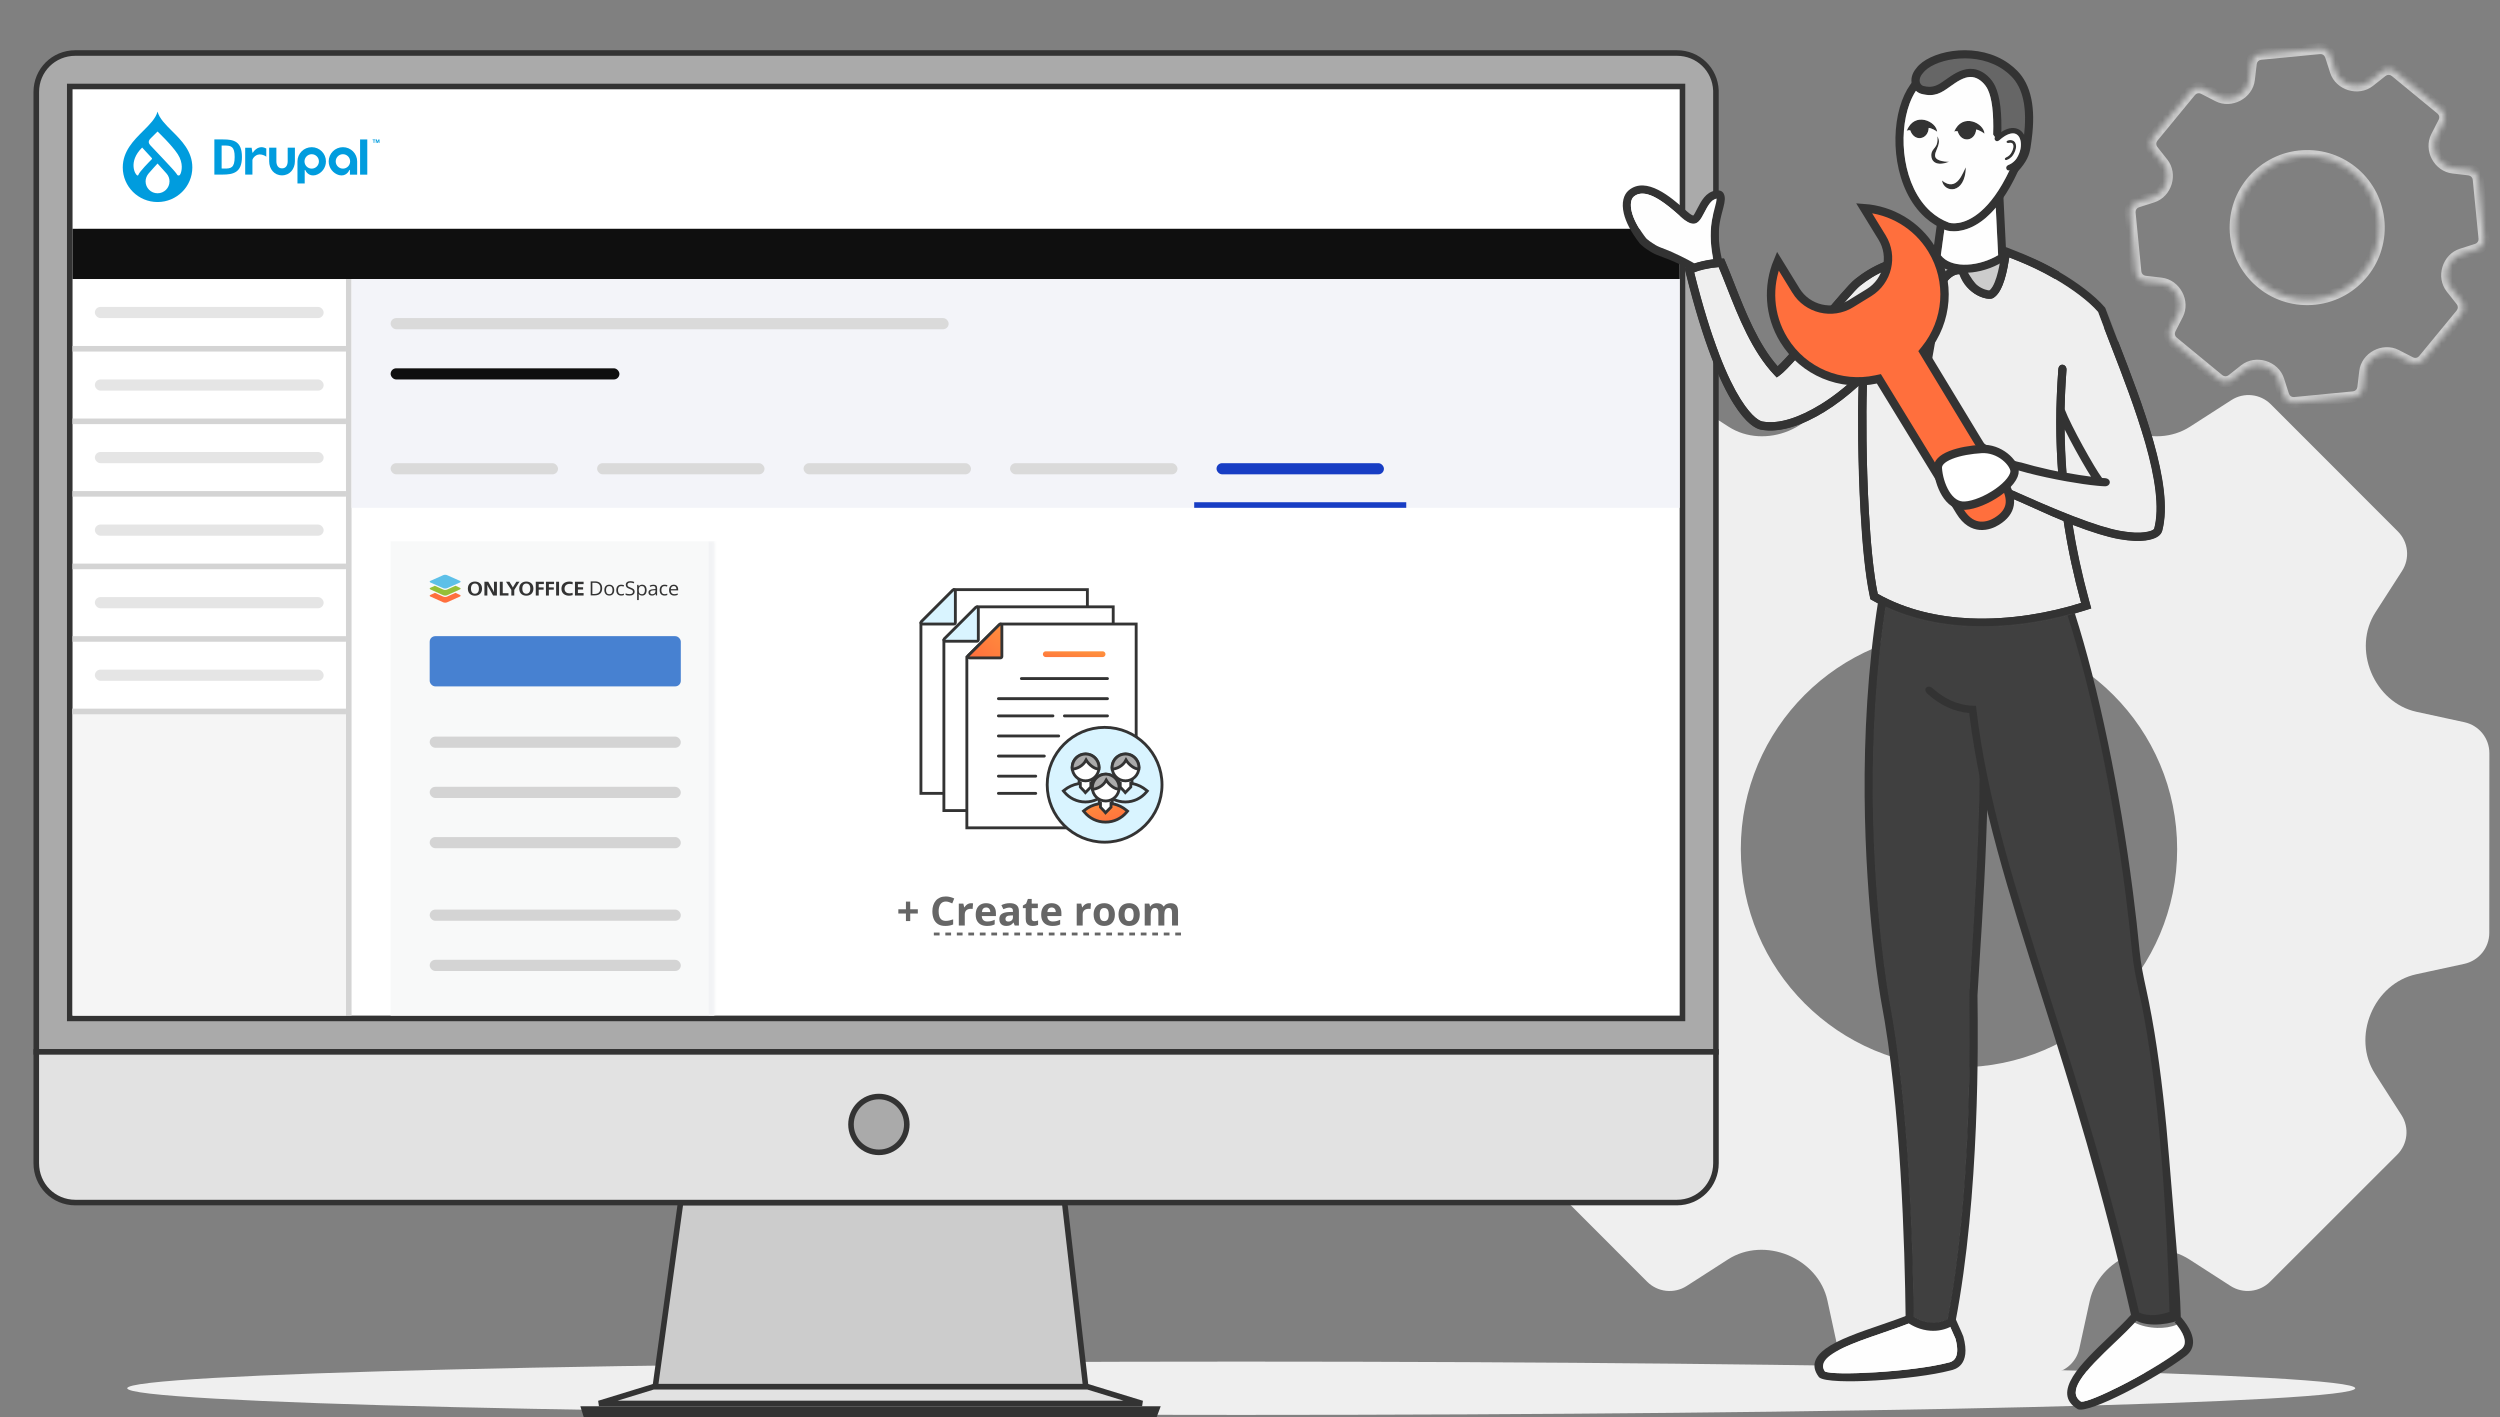 <svg width="448" height="254" viewBox="0 0 448 254" fill="none" xmlns="http://www.w3.org/2000/svg">
<rect x="0" y="0" width="448" height="254" fill="#808080" stroke="none"/>
<path d="M222.431 253.553C332.682 253.553 422.059 251.414 422.059 248.776C422.059 246.138 332.682 244 222.431 244C112.18 244 22.803 246.138 22.803 248.776C22.803 251.414 112.18 253.553 222.431 253.553Z" fill="#EFEFEF"/>
<path fill-rule="evenodd" clip-rule="evenodd" d="M295.28 72.465L272.497 95.232C270.614 97.115 270.279 100.066 271.763 102.316L276.517 109.735C278.576 112.941 278.719 116.978 277.267 120.488C275.815 124.014 272.848 126.742 269.131 127.556L260.515 129.422C257.899 129.997 256.032 132.294 256.032 134.975L256 167.171C256 169.851 257.851 172.164 260.467 172.723L269.083 174.589C272.8 175.403 275.752 178.147 277.203 181.657C278.655 185.167 278.496 189.204 276.438 192.411L271.667 199.829C270.215 202.079 270.535 205.031 272.417 206.913L295.168 229.68C297.051 231.563 300.002 231.898 302.252 230.446L309.671 225.676C312.878 223.618 316.914 223.474 320.424 224.926C323.934 226.394 326.678 229.345 327.476 233.063L329.343 241.678C329.917 244.279 332.214 246.145 334.895 246.145H367.059C369.723 246.145 372.037 244.294 372.611 241.678L374.494 233.063C375.307 229.345 378.052 226.378 381.562 224.926C385.072 223.474 389.108 223.618 392.315 225.676L399.718 230.446C401.967 231.882 404.919 231.563 406.801 229.68L429.584 206.913C431.467 205.031 431.786 202.079 430.35 199.829L425.596 192.411C423.538 189.204 423.378 185.167 424.846 181.657C426.298 178.131 429.265 175.403 432.983 174.589L441.598 172.723C444.215 172.148 446.081 169.835 446.081 167.171L446.097 134.975C446.097 132.294 444.247 129.997 441.63 129.422L433.031 127.556C429.313 126.742 426.362 123.998 424.91 120.488C423.458 116.978 423.617 112.941 425.676 109.735L430.446 102.316C431.898 100.066 431.579 97.115 429.696 95.232L406.945 72.465C405.062 70.566 402.111 70.247 399.861 71.699L392.442 76.47C389.236 78.528 385.199 78.671 381.689 77.219C378.179 75.768 375.435 72.8 374.637 69.083L372.771 60.467C372.196 57.867 369.899 56 367.218 56H335.022C332.358 56 330.045 57.851 329.47 60.467L327.588 69.083C326.774 72.8 324.03 75.768 320.52 77.219C317.01 78.671 312.973 78.528 309.766 76.47L302.364 71.699C300.13 70.263 297.178 70.582 295.28 72.465ZM351.049 191.265C372.642 191.265 390.146 173.761 390.146 152.168C390.146 130.575 372.642 113.071 351.049 113.071C329.456 113.071 311.952 130.575 311.952 152.168C311.952 173.761 329.456 191.265 351.049 191.265Z" fill="#EFEFEF"/>
<path d="M307.495 16.496V188.5H6.5V16.496C6.5 12.594 9.6 9.5 13.505 9.5H300.495C304.315 9.5 307.358 12.454 307.495 16.23V16.496Z" fill="#AAAAAA" stroke="#333333"/>
<path d="M12.5 182.5V15.5H301.5V182.5H12.5Z" fill="white" stroke="#333333"/>
<path d="M30.797 23.452C29.651 22.312 28.558 21.225 28.232 20C27.907 21.225 26.813 22.312 25.667 23.452C23.949 25.161 22 27.098 22 30.003C22 33.428 24.791 36.205 28.233 36.205C31.675 36.205 34.465 33.428 34.465 30.003C34.465 27.098 32.516 25.161 30.797 23.452ZM24.649 31.448C24.267 31.435 22.857 29.016 25.473 26.441L27.204 28.323C27.263 28.379 27.263 28.473 27.206 28.531C27.201 28.535 27.198 28.539 27.193 28.542C26.78 28.964 25.019 30.721 24.8 31.328C24.755 31.454 24.689 31.449 24.649 31.448ZM28.233 34.636C27.049 34.636 26.089 33.681 26.089 32.503C26.089 31.963 26.305 31.482 26.623 31.095C27.01 30.624 28.232 29.302 28.232 29.302C28.232 29.302 29.436 30.644 29.838 31.09C30.188 31.478 30.38 31.983 30.376 32.504C30.376 33.681 29.416 34.636 28.233 34.636ZM32.335 31.177C32.289 31.278 32.184 31.446 32.043 31.451C31.791 31.46 31.764 31.331 31.577 31.057C31.168 30.455 27.597 26.742 26.93 26.023C26.343 25.392 26.847 24.946 27.081 24.713C27.375 24.421 28.233 23.567 28.233 23.567C28.233 23.567 30.789 25.981 31.854 27.63C32.918 29.279 32.551 30.707 32.335 31.177Z" fill="#009CDE"/>
<path d="M52.847 26.466H51.552L51.554 28.889C51.554 29.598 51.25 30.171 50.542 30.171C49.834 30.171 49.527 29.598 49.527 28.889V26.468H48.235L48.235 28.889C48.235 30.289 49.135 31.423 50.534 31.423C51.934 31.423 52.847 30.289 52.847 28.889L52.847 26.466Z" fill="#009CDE"/>
<path d="M65.816 24.989H64.527V31.298H65.816V24.989Z" fill="#009CDE"/>
<path d="M66.768 25.108V24.995H67.27V25.108H67.086V25.608H66.951V25.108H66.768Z" fill="#009CDE"/>
<path d="M67.53 24.995L67.673 25.416H67.675L67.811 24.995H68V25.608H67.874V25.174H67.872L67.722 25.608H67.618L67.468 25.178H67.466V25.608H67.34V24.995H67.53Z" fill="#009CDE"/>
<path d="M47.182 26.413C46.071 26.157 45.37 27.26 45.341 27.32C45.326 27.349 45.326 27.366 45.277 27.364C45.236 27.363 45.231 27.32 45.231 27.32L45.093 26.475H43.939V31.294H45.233V28.686C45.233 28.473 45.807 27.451 46.919 27.714C47.482 27.847 47.72 28.085 47.72 28.085C47.72 28.085 47.72 27.155 47.72 26.617C47.512 26.509 47.369 26.456 47.182 26.413Z" fill="#009CDE"/>
<path d="M54.603 32.881V31.147C54.604 31.147 54.604 31.147 54.604 31.148L54.604 30.498C54.604 30.498 54.606 30.446 54.653 30.446C54.695 30.445 54.704 30.473 54.714 30.498C54.812 30.742 55.352 31.673 56.55 31.381C57.622 31.079 58.408 30.094 58.408 28.925C58.408 27.517 57.266 26.374 55.857 26.374C54.448 26.374 53.306 27.517 53.306 28.925C53.306 28.925 53.306 32.413 53.306 32.881L54.603 32.881ZM55.858 27.634C56.571 27.634 57.149 28.212 57.149 28.925C57.149 29.639 56.571 30.217 55.858 30.217C55.145 30.217 54.567 29.639 54.567 28.925C54.567 28.212 55.145 27.634 55.858 27.634Z" fill="#009CDE"/>
<path d="M62.706 31.296H64.003V28.925C64.003 27.517 62.861 26.374 61.452 26.374C60.043 26.374 58.901 27.517 58.901 28.925C58.901 30.094 59.687 31.079 60.76 31.381C61.957 31.673 62.497 30.742 62.595 30.498C62.605 30.473 62.614 30.445 62.656 30.446C62.703 30.446 62.705 30.498 62.705 30.498M62.742 28.925C62.742 29.639 62.164 30.217 61.451 30.217C60.738 30.217 60.16 29.639 60.16 28.925C60.16 28.212 60.738 27.634 61.451 27.634C62.164 27.634 62.742 28.212 62.742 28.925Z" fill="#009CDE"/>
<path d="M39.885 31.286H38.413V24.986H39.992C41.905 24.986 43.356 25.337 43.356 28.136C43.356 30.908 41.819 31.286 39.885 31.286ZM40.236 26.078H39.716V30.193L40.25 30.207C41.346 30.207 42.052 30.107 42.052 28.136C42.052 26.246 41.429 26.078 40.236 26.078Z" fill="#009CDE"/>
<line x1="14" y1="41.5" x2="300" y2="41.5" stroke="#E2E2E2"/>
<g clip-path="url(#clip0_8088_158345)">
<path d="M194.602 105.657H194.859V105.915V141.916V142.173H194.602H165.287H165.03V141.916V111.708V111.602L165.105 111.527L170.874 105.733L170.95 105.657H171.057H194.602Z" fill="white" stroke="#333333" stroke-width="0.514"/>
<path d="M170.763 105.733C170.836 105.659 170.947 105.637 171.043 105.677C171.139 105.717 171.201 105.811 171.201 105.915V111.572C171.201 111.714 171.086 111.829 170.944 111.829H165.287C165.183 111.829 165.089 111.766 165.049 111.67C165.01 111.574 165.032 111.464 165.105 111.39L170.763 105.733Z" fill="#D9F4FF" stroke="#333333" stroke-width="0.514" stroke-linejoin="round"/>
<path d="M199.23 108.743H199.488V109V145.002V145.259H199.23H169.401H169.144V145.002V114.794V114.687L169.22 114.611L175.091 108.817L175.166 108.743H175.272H199.23Z" fill="white" stroke="#333333" stroke-width="0.514"/>
<path d="M174.876 108.819C174.95 108.745 175.06 108.723 175.157 108.763C175.253 108.803 175.315 108.896 175.315 109V114.658C175.315 114.8 175.2 114.915 175.058 114.915H169.401C169.297 114.915 169.203 114.852 169.163 114.756C169.123 114.66 169.145 114.55 169.219 114.476L174.876 108.819Z" fill="#D9F4FF" stroke="#333333" stroke-width="0.514" stroke-linejoin="round"/>
<path d="M203.345 111.829H203.602V112.086V148.087V148.345H203.345H173.516H173.259V148.087V117.831V117.723L173.336 117.647L179.207 111.903L179.282 111.829H179.387H203.345Z" fill="white" stroke="#333333" stroke-width="0.514"/>
<path d="M179.094 111.905C179.168 111.831 179.278 111.809 179.374 111.849C179.47 111.889 179.533 111.982 179.533 112.086V117.641C179.533 117.783 179.418 117.898 179.276 117.898H173.721C173.617 117.898 173.524 117.835 173.484 117.739C173.444 117.643 173.466 117.533 173.54 117.459L179.094 111.905Z" fill="url(#paint0_linear_8088_158345)" stroke="#333333" stroke-width="0.514" stroke-linejoin="round"/>
<path fill-rule="evenodd" clip-rule="evenodd" d="M198.46 121.344C198.602 121.344 198.717 121.459 198.717 121.601C198.717 121.743 198.602 121.858 198.46 121.858H183.031C182.889 121.858 182.773 121.743 182.773 121.601C182.773 121.459 182.889 121.344 183.031 121.344H198.46ZM188.945 128.287C188.945 128.145 188.83 128.03 188.688 128.03H178.916C178.774 128.03 178.659 128.145 178.659 128.287C178.659 128.429 178.774 128.544 178.916 128.544H188.688C188.83 128.544 188.945 128.429 188.945 128.287ZM185.859 139.087C185.859 138.945 185.744 138.83 185.602 138.83H178.916C178.774 138.83 178.659 138.945 178.659 139.087C178.659 139.229 178.774 139.344 178.916 139.344H185.602C185.744 139.344 185.859 139.229 185.859 139.087ZM189.974 131.887C189.974 132.029 189.859 132.144 189.717 132.144H178.916C178.774 132.144 178.659 132.029 178.659 131.887C178.659 131.745 178.774 131.63 178.916 131.63H189.717C189.859 131.63 189.974 131.745 189.974 131.887ZM198.46 124.944C198.602 124.944 198.717 125.059 198.717 125.201C198.717 125.343 198.602 125.458 198.46 125.458H178.916C178.774 125.458 178.659 125.343 178.659 125.201C178.659 125.059 178.774 124.944 178.916 124.944H198.46ZM187.402 135.487C187.402 135.345 187.287 135.23 187.145 135.23H178.916C178.774 135.23 178.659 135.345 178.659 135.487C178.659 135.629 178.774 135.744 178.916 135.744H187.145C187.287 135.744 187.402 135.629 187.402 135.487ZM185.602 141.916C185.744 141.916 185.859 142.031 185.859 142.173C185.859 142.315 185.744 142.43 185.602 142.43H178.916C178.774 142.43 178.659 142.315 178.659 142.173C178.659 142.031 178.774 141.916 178.916 141.916H185.602ZM198.717 128.287C198.717 128.145 198.602 128.03 198.46 128.03H190.745C190.603 128.03 190.488 128.145 190.488 128.287C190.488 128.429 190.603 128.544 190.745 128.544H198.46C198.602 128.544 198.717 128.429 198.717 128.287ZM198.435 138.539C198.577 138.539 198.692 138.654 198.692 138.796C198.692 138.938 198.577 139.054 198.435 139.054H190.579C190.437 139.054 190.321 138.938 190.321 138.796C190.321 138.654 190.437 138.539 190.579 138.539H198.435Z" fill="#333333"/>
<path d="M197.585 117.229H187.402" stroke="url(#paint1_linear_8088_158345)" stroke-width="1.029" stroke-linecap="round"/>
<path d="M197.945 150.916C203.609 150.916 208.231 146.297 208.231 140.63C208.231 134.963 203.612 130.344 197.945 130.344C192.278 130.344 187.659 134.963 187.659 140.63C187.659 146.297 192.278 150.916 197.945 150.916Z" fill="#D9F4FF" stroke="#333333" stroke-width="0.514"/>
<path d="M195.565 141.353L195.565 141.353L195.566 141.352L195.614 141.295C195.639 141.265 195.672 141.219 195.688 141.15C195.699 141.104 195.699 141.057 195.699 141.03C195.699 141.029 195.699 141.028 195.699 141.027V140.831V139.627V139.211L195.326 139.397C195.087 139.517 194.87 139.521 194.539 139.521C194.22 139.521 193.961 139.496 193.745 139.394L193.379 139.223V139.627V140.838V141.027C193.379 141.029 193.379 141.031 193.379 141.033C193.379 141.056 193.379 141.1 193.386 141.14C193.399 141.21 193.431 141.259 193.461 141.295L193.509 141.352L193.509 141.352L193.51 141.353C193.619 141.482 193.735 141.602 193.845 141.717C193.851 141.723 193.857 141.729 193.863 141.736C193.981 141.858 194.095 141.976 194.204 142.108L194.204 142.108C194.233 142.143 194.276 142.191 194.328 142.227C194.379 142.263 194.452 142.295 194.539 142.291C194.626 142.295 194.698 142.263 194.75 142.227C194.802 142.191 194.844 142.143 194.874 142.108C194.983 141.977 195.097 141.858 195.214 141.736C195.218 141.731 195.223 141.726 195.227 141.722C195.339 141.605 195.455 141.484 195.565 141.353Z" fill="white" stroke="#333333" stroke-width="0.514"/>
<circle cx="194.539" cy="137.521" r="2.407" fill="white" stroke="#333333" stroke-width="0.514"/>
<path fill-rule="evenodd" clip-rule="evenodd" d="M194.634 136.195C195.094 136.983 196.178 137.895 196.934 137.786C196.943 137.707 196.946 137.629 196.946 137.547C196.946 136.204 195.868 135.114 194.539 135.114C193.21 135.114 192.132 136.204 192.132 137.547C192.132 137.641 192.138 137.731 192.147 137.822C192.872 137.813 194.061 137.321 194.634 136.195Z" fill="#AAAAAA" stroke="#333333" stroke-width="0.514"/>
<path d="M194.508 142.027C194.357 141.833 194.177 141.651 194.011 141.486L194.001 141.475C193.846 141.32 193.706 141.18 193.593 141.042V140.68V140.374L193.291 140.427C192.265 140.608 191.429 141.029 190.763 141.563L190.56 141.726L190.726 141.927C191.624 143.018 192.984 143.712 194.508 143.712C196.022 143.712 197.375 143.024 198.274 141.946L198.441 141.745L198.238 141.581C197.582 141.05 196.821 140.616 195.789 140.427L195.485 140.372V140.68V141.027L194.508 142.027Z" fill="#D9F4FF" stroke="#333333" stroke-width="0.514"/>
<path d="M202.718 141.353L202.718 141.353L202.719 141.352L202.767 141.295C202.791 141.265 202.825 141.219 202.84 141.15C202.851 141.104 202.851 141.057 202.851 141.03C202.851 141.029 202.851 141.028 202.851 141.027V140.831V139.627V139.211L202.479 139.397C202.239 139.517 202.022 139.521 201.691 139.521C201.372 139.521 201.114 139.496 200.897 139.394L200.531 139.223V139.627V140.838V141.027C200.531 141.029 200.531 141.031 200.531 141.033C200.531 141.056 200.531 141.1 200.539 141.14C200.552 141.21 200.584 141.259 200.613 141.295L200.661 141.352L200.661 141.352L200.662 141.353C200.771 141.482 200.887 141.602 200.998 141.717C201.004 141.723 201.01 141.729 201.016 141.736C201.133 141.858 201.247 141.976 201.356 142.108L201.356 142.108C201.386 142.143 201.428 142.191 201.48 142.227C201.532 142.263 201.604 142.295 201.691 142.291C201.778 142.295 201.851 142.263 201.902 142.227C201.954 142.191 201.996 142.143 202.026 142.108C202.136 141.977 202.249 141.858 202.366 141.736C202.371 141.731 202.375 141.726 202.379 141.722C202.491 141.605 202.607 141.484 202.718 141.353Z" fill="white" stroke="#333333" stroke-width="0.514"/>
<circle cx="201.692" cy="137.521" r="2.407" fill="white" stroke="#333333" stroke-width="0.514"/>
<path fill-rule="evenodd" clip-rule="evenodd" d="M201.787 136.195C202.247 136.983 203.331 137.895 204.087 137.786C204.096 137.707 204.099 137.629 204.099 137.547C204.099 136.204 203.02 135.114 201.692 135.114C200.363 135.114 199.285 136.204 199.285 137.547C199.285 137.641 199.291 137.731 199.3 137.822C200.025 137.813 201.214 137.321 201.787 136.195Z" fill="#AAAAAA" stroke="#333333" stroke-width="0.514"/>
<path d="M201.66 142.027C201.51 141.833 201.329 141.651 201.164 141.486L201.153 141.475C200.998 141.32 200.858 141.18 200.745 141.042V140.68V140.374L200.443 140.427C199.417 140.608 198.581 141.029 197.916 141.563L197.713 141.726L197.878 141.927C198.777 143.018 200.137 143.712 201.66 143.712C203.174 143.712 204.528 143.024 205.426 141.946L205.593 141.745L205.391 141.581C204.735 141.05 203.973 140.616 202.941 140.427L202.637 140.372V140.68V141.027L201.66 142.027Z" fill="#D9F4FF" stroke="#333333" stroke-width="0.514"/>
<path d="M199.176 144.963L199.176 144.963L199.177 144.962L199.225 144.905C199.25 144.875 199.283 144.829 199.299 144.76C199.309 144.714 199.309 144.667 199.309 144.64C199.309 144.639 199.309 144.638 199.309 144.636V144.441V143.237V142.821L198.937 143.007C198.698 143.127 198.481 143.131 198.15 143.131C197.831 143.131 197.572 143.105 197.356 143.004L196.99 142.833V143.237V144.448V144.636C196.99 144.638 196.99 144.641 196.99 144.643C196.99 144.666 196.99 144.71 196.997 144.75C197.01 144.82 197.042 144.869 197.072 144.905L197.12 144.962L197.12 144.962L197.121 144.963C197.23 145.092 197.345 145.212 197.456 145.327C197.462 145.333 197.468 145.339 197.474 145.345C197.592 145.468 197.705 145.586 197.814 145.717L197.815 145.718C197.844 145.753 197.886 145.801 197.939 145.837C197.99 145.873 198.063 145.905 198.15 145.901C198.237 145.905 198.309 145.873 198.36 145.837C198.413 145.801 198.455 145.753 198.484 145.718C198.594 145.587 198.707 145.468 198.825 145.346C198.829 145.341 198.834 145.336 198.838 145.332C198.95 145.215 199.066 145.094 199.176 144.963Z" fill="white" stroke="#333333" stroke-width="0.514"/>
<circle cx="198.15" cy="141.132" r="2.407" fill="white" stroke="#333333" stroke-width="0.514"/>
<path fill-rule="evenodd" clip-rule="evenodd" d="M198.245 139.805C198.705 140.593 199.789 141.505 200.545 141.396C200.554 141.318 200.557 141.239 200.557 141.158C200.557 139.814 199.478 138.725 198.15 138.725C196.821 138.725 195.743 139.814 195.743 141.158C195.743 141.251 195.749 141.342 195.758 141.432C196.483 141.423 197.672 140.931 198.245 139.805Z" fill="#AAAAAA" stroke="#333333" stroke-width="0.514"/>
<path d="M198.119 145.637C197.968 145.443 197.788 145.261 197.622 145.096L197.611 145.085C197.457 144.931 197.316 144.79 197.203 144.653V144.291V143.984L196.901 144.037C195.876 144.219 195.039 144.64 194.374 145.173L194.171 145.336L194.337 145.537C195.235 146.628 196.595 147.322 198.119 147.322C199.633 147.322 200.986 146.634 201.885 145.556L202.052 145.356L201.849 145.192C201.193 144.66 200.431 144.226 199.399 144.038L199.096 143.982V144.291V144.637L198.119 145.637Z" fill="url(#paint2_linear_8088_158345)" stroke="#333333" stroke-width="0.514"/>
</g>
<line x1="167.344" y1="167.373" x2="212.088" y2="167.373" stroke="#666666" stroke-width="0.514" stroke-dasharray="1.03 1.03"/>
<path d="M163.112 162.937H164.473V163.707H163.112V165.061H162.342V163.707H160.982V162.937H162.342V161.566H163.112V162.937ZM169.493 161.552C169.285 161.552 169.099 161.593 168.938 161.675C168.778 161.755 168.644 161.871 168.533 162.023C168.426 162.176 168.344 162.36 168.287 162.575C168.231 162.791 168.203 163.033 168.203 163.303C168.203 163.666 168.247 163.977 168.336 164.235C168.428 164.49 168.569 164.686 168.758 164.822C168.948 164.955 169.193 165.022 169.493 165.022C169.702 165.022 169.91 164.999 170.119 164.952C170.33 164.905 170.558 164.838 170.805 164.751V165.666C170.577 165.759 170.353 165.826 170.133 165.866C169.913 165.908 169.665 165.929 169.391 165.929C168.862 165.929 168.426 165.82 168.083 165.602C167.744 165.382 167.492 165.075 167.327 164.681C167.163 164.285 167.081 163.823 167.081 163.296C167.081 162.907 167.134 162.551 167.24 162.227C167.345 161.904 167.5 161.624 167.704 161.387C167.908 161.15 168.16 160.967 168.46 160.838C168.76 160.71 169.104 160.645 169.493 160.645C169.749 160.645 170.004 160.678 170.26 160.744C170.517 160.807 170.764 160.895 170.998 161.007L170.646 161.893C170.454 161.802 170.261 161.722 170.066 161.654C169.872 161.586 169.681 161.552 169.493 161.552ZM174.011 161.854C174.065 161.854 174.127 161.858 174.197 161.865C174.27 161.87 174.328 161.877 174.373 161.886L174.292 162.892C174.257 162.88 174.207 162.872 174.141 162.867C174.078 162.86 174.023 162.856 173.976 162.856C173.837 162.856 173.703 162.874 173.571 162.909C173.442 162.944 173.326 163.002 173.223 163.081C173.12 163.159 173.038 163.262 172.977 163.391C172.919 163.517 172.889 163.673 172.889 163.858V165.859H171.817V161.928H172.629L172.787 162.589H172.84C172.917 162.456 173.014 162.334 173.128 162.224C173.246 162.111 173.378 162.022 173.526 161.956C173.676 161.888 173.837 161.854 174.011 161.854ZM176.707 161.854C177.071 161.854 177.384 161.925 177.646 162.065C177.909 162.204 178.111 162.405 178.254 162.67C178.397 162.935 178.469 163.258 178.469 163.64V164.161H175.934C175.946 164.463 176.036 164.701 176.205 164.874C176.376 165.046 176.613 165.131 176.915 165.131C177.166 165.131 177.395 165.105 177.604 165.054C177.813 165.002 178.027 164.925 178.247 164.822V165.651C178.053 165.748 177.849 165.818 177.636 165.862C177.425 165.907 177.168 165.929 176.866 165.929C176.472 165.929 176.123 165.857 175.818 165.711C175.516 165.566 175.278 165.344 175.104 165.047C174.933 164.749 174.848 164.374 174.848 163.922C174.848 163.462 174.925 163.08 175.08 162.776C175.237 162.469 175.455 162.239 175.734 162.087C176.012 161.932 176.337 161.854 176.707 161.854ZM176.714 162.617C176.506 162.617 176.332 162.684 176.194 162.818C176.058 162.951 175.98 163.161 175.959 163.447H177.463C177.461 163.288 177.432 163.146 177.375 163.022C177.322 162.897 177.239 162.799 177.129 162.726C177.022 162.654 176.883 162.617 176.714 162.617ZM180.951 161.847C181.478 161.847 181.883 161.962 182.164 162.192C182.445 162.422 182.586 162.771 182.586 163.24V165.859H181.837L181.629 165.324H181.601C181.489 165.465 181.374 165.58 181.257 165.669C181.14 165.758 181.005 165.824 180.852 165.866C180.7 165.908 180.515 165.929 180.297 165.929C180.065 165.929 179.856 165.885 179.671 165.796C179.488 165.707 179.344 165.571 179.239 165.388C179.133 165.203 179.081 164.968 179.081 164.685C179.081 164.267 179.227 163.96 179.52 163.764C179.813 163.564 180.252 163.454 180.838 163.433L181.52 163.412V163.24C181.52 163.033 181.467 162.882 181.359 162.786C181.251 162.69 181.101 162.642 180.909 162.642C180.719 162.642 180.533 162.669 180.35 162.723C180.167 162.777 179.984 162.845 179.801 162.927L179.446 162.203C179.655 162.092 179.888 162.006 180.146 161.942C180.406 161.879 180.674 161.847 180.951 161.847ZM181.52 164.038L181.106 164.052C180.759 164.061 180.517 164.123 180.381 164.238C180.248 164.353 180.181 164.504 180.181 164.692C180.181 164.856 180.229 164.973 180.325 165.043C180.421 165.111 180.547 165.145 180.701 165.145C180.931 165.145 181.124 165.077 181.281 164.941C181.441 164.805 181.52 164.612 181.52 164.361V164.038ZM185.349 165.075C185.466 165.075 185.58 165.063 185.69 165.04C185.803 165.016 185.914 164.987 186.024 164.952V165.75C185.909 165.801 185.766 165.844 185.595 165.876C185.426 165.912 185.241 165.929 185.04 165.929C184.805 165.929 184.594 165.892 184.407 165.817C184.222 165.739 184.075 165.607 183.967 165.419C183.862 165.23 183.809 164.966 183.809 164.628V162.733H183.296V162.28L183.887 161.921L184.196 161.092H184.882V161.928H185.982V162.733H184.882V164.628C184.882 164.778 184.924 164.891 185.008 164.966C185.095 165.039 185.208 165.075 185.349 165.075ZM188.443 161.854C188.806 161.854 189.119 161.925 189.382 162.065C189.644 162.204 189.847 162.405 189.99 162.67C190.133 162.935 190.204 163.258 190.204 163.64V164.161H187.669C187.681 164.463 187.771 164.701 187.94 164.874C188.111 165.046 188.348 165.131 188.65 165.131C188.901 165.131 189.131 165.105 189.339 165.054C189.548 165.002 189.763 164.925 189.983 164.822V165.651C189.788 165.748 189.584 165.818 189.371 165.862C189.16 165.907 188.903 165.929 188.601 165.929C188.207 165.929 187.858 165.857 187.553 165.711C187.251 165.566 187.013 165.344 186.84 165.047C186.669 164.749 186.583 164.374 186.583 163.922C186.583 163.462 186.66 163.08 186.815 162.776C186.972 162.469 187.19 162.239 187.469 162.087C187.748 161.932 188.073 161.854 188.443 161.854ZM188.45 162.617C188.241 162.617 188.068 162.684 187.93 162.818C187.794 162.951 187.715 163.161 187.694 163.447H189.199C189.196 163.288 189.167 163.146 189.111 163.022C189.057 162.897 188.975 162.799 188.865 162.726C188.757 162.654 188.619 162.617 188.45 162.617ZM195.14 161.854C195.194 161.854 195.256 161.858 195.327 161.865C195.399 161.87 195.458 161.877 195.503 161.886L195.422 162.892C195.387 162.88 195.336 162.872 195.27 162.867C195.207 162.86 195.152 162.856 195.105 162.856C194.967 162.856 194.832 162.874 194.701 162.909C194.572 162.944 194.456 163.002 194.353 163.081C194.25 163.159 194.168 163.262 194.107 163.391C194.048 163.517 194.019 163.673 194.019 163.858V165.859H192.947V161.928H193.759L193.917 162.589H193.97C194.047 162.456 194.143 162.334 194.258 162.224C194.375 162.111 194.508 162.022 194.655 161.956C194.805 161.888 194.967 161.854 195.14 161.854ZM199.788 163.887C199.788 164.215 199.744 164.505 199.655 164.758C199.568 165.012 199.44 165.226 199.271 165.402C199.105 165.575 198.903 165.707 198.667 165.796C198.432 165.885 198.167 165.929 197.872 165.929C197.596 165.929 197.341 165.885 197.109 165.796C196.88 165.707 196.679 165.575 196.508 165.402C196.339 165.226 196.208 165.012 196.114 164.758C196.023 164.505 195.977 164.215 195.977 163.887C195.977 163.451 196.054 163.081 196.209 162.779C196.364 162.477 196.584 162.247 196.87 162.09C197.156 161.933 197.497 161.854 197.893 161.854C198.261 161.854 198.587 161.933 198.871 162.09C199.157 162.247 199.38 162.477 199.542 162.779C199.706 163.081 199.788 163.451 199.788 163.887ZM197.071 163.887C197.071 164.144 197.099 164.361 197.155 164.537C197.211 164.713 197.299 164.845 197.419 164.934C197.538 165.023 197.694 165.068 197.886 165.068C198.076 165.068 198.23 165.023 198.347 164.934C198.466 164.845 198.553 164.713 198.607 164.537C198.663 164.361 198.691 164.144 198.691 163.887C198.691 163.626 198.663 163.411 198.607 163.24C198.553 163.066 198.466 162.936 198.347 162.849C198.227 162.763 198.071 162.719 197.879 162.719C197.596 162.719 197.389 162.817 197.26 163.011C197.134 163.206 197.071 163.497 197.071 163.887ZM204.246 163.887C204.246 164.215 204.202 164.505 204.113 164.758C204.026 165.012 203.898 165.226 203.729 165.402C203.563 165.575 203.361 165.707 203.125 165.796C202.89 165.885 202.625 165.929 202.33 165.929C202.053 165.929 201.799 165.885 201.567 165.796C201.337 165.707 201.137 165.575 200.966 165.402C200.797 165.226 200.666 165.012 200.572 164.758C200.481 164.505 200.435 164.215 200.435 163.887C200.435 163.451 200.512 163.081 200.667 162.779C200.822 162.477 201.042 162.247 201.328 162.09C201.614 161.933 201.955 161.854 202.351 161.854C202.719 161.854 203.045 161.933 203.329 162.09C203.614 162.247 203.838 162.477 204 162.779C204.164 163.081 204.246 163.451 204.246 163.887ZM201.528 163.887C201.528 164.144 201.557 164.361 201.613 164.537C201.669 164.713 201.757 164.845 201.877 164.934C201.996 165.023 202.152 165.068 202.344 165.068C202.534 165.068 202.687 165.023 202.805 164.934C202.924 164.845 203.011 164.713 203.065 164.537C203.121 164.361 203.149 164.144 203.149 163.887C203.149 163.626 203.121 163.411 203.065 163.24C203.011 163.066 202.924 162.936 202.805 162.849C202.685 162.763 202.529 162.719 202.337 162.719C202.053 162.719 201.847 162.817 201.718 163.011C201.592 163.206 201.528 163.497 201.528 163.887ZM209.748 161.854C210.194 161.854 210.53 161.969 210.757 162.199C210.987 162.426 211.102 162.792 211.102 163.296V165.859H210.026V163.563C210.026 163.282 209.978 163.07 209.882 162.927C209.786 162.784 209.637 162.712 209.435 162.712C209.152 162.712 208.95 162.814 208.831 163.018C208.711 163.22 208.651 163.509 208.651 163.887V165.859H207.579V163.563C207.579 163.376 207.558 163.219 207.516 163.092C207.474 162.965 207.409 162.871 207.322 162.807C207.236 162.744 207.124 162.712 206.988 162.712C206.789 162.712 206.632 162.763 206.517 162.863C206.405 162.962 206.324 163.108 206.275 163.303C206.228 163.495 206.204 163.731 206.204 164.01V165.859H205.132V161.928H205.951L206.095 162.431H206.155C206.235 162.295 206.334 162.185 206.454 162.101C206.576 162.016 206.709 161.954 206.855 161.914C207 161.874 207.148 161.854 207.298 161.854C207.586 161.854 207.83 161.901 208.029 161.995C208.231 162.089 208.385 162.234 208.493 162.431H208.588C208.705 162.229 208.87 162.083 209.084 161.992C209.299 161.9 209.521 161.854 209.748 161.854Z" fill="#666666"/>
<path d="M194 248.5H194.561L194.497 247.943L190.831 215.943L190.78 215.5H190.334H122.4H121.964L121.905 215.932L117.505 247.932L117.427 248.5H118H194Z" fill="#CCCCCC" stroke="#333333"/>
<path d="M6.5 208.442V188.5H307.5V208.442C307.5 212.382 304.396 215.5 300.495 215.5H13.505C9.599 215.5 6.5 212.383 6.5 208.442Z" fill="#E2E2E2" stroke="#333333"/>
<path d="M107.333 251.5L117.106 248.5H194.894L204.667 251.5H107.333Z" fill="#E2E2E2" stroke="#333333"/>
<path d="M207.281 252.5L206.909 253.5H104.986L104.677 252.5H207.281Z" fill="#AAAAAA" stroke="#333333"/>
<path d="M162.5 201.497C162.5 204.26 160.259 206.5 157.5 206.5C154.741 206.5 152.5 204.26 152.5 201.497C152.5 198.74 154.74 196.5 157.5 196.5C160.26 196.5 162.5 198.735 162.5 201.497Z" fill="#AAAAAA" stroke="#333333"/>
<rect x="13" y="41" width="288" height="9" fill="#0F0F0F"/>
<rect x="63" y="50" width="132" height="1" transform="rotate(90 63 50)" fill="#D4D4D4"/>
<rect x="13" y="62" width="49" height="1" fill="#D4D4D4"/>
<rect x="63" y="50" width="238" height="41" fill="#F3F4F9"/>
<mask id="path-48-inside-1_8088_158345" fill="white">
<path d="M70 97H128V182H70V97Z"/>
</mask>
<path d="M70 97H128V182H70V97Z" fill="#F8F9F9"/>
<path d="M127 97V182H129V97H127Z" fill="#F2F3F5" mask="url(#path-48-inside-1_8088_158345)"/>
<rect x="17" y="55" width="41" height="2" rx="1" fill="#E5E5E5"/>
<rect x="70" y="57" width="100" height="2" rx="1" fill="#DADADA"/>
<rect x="70" y="83" width="30" height="2" rx="1" fill="#DADADA"/>
<rect x="77" y="132" width="45" height="2" rx="1" fill="#D4D4D4"/>
<rect x="77" y="141" width="45" height="2" rx="1" fill="#D4D4D4"/>
<rect x="77" y="150" width="45" height="2" rx="1" fill="#D4D4D4"/>
<rect x="77" y="172" width="45" height="2" rx="1" fill="#D4D4D4"/>
<rect x="77" y="163" width="45" height="2" rx="1" fill="#D4D4D4"/>
<rect x="77" y="114" width="45" height="9" rx="1" fill="#4781D1"/>
<rect x="107" y="83" width="30" height="2" rx="1" fill="#DADADA"/>
<rect x="144" y="83" width="30" height="2" rx="1" fill="#DADADA"/>
<rect x="181" y="83" width="30" height="2" rx="1" fill="#DADADA"/>
<rect x="218" y="83" width="30" height="2" rx="1" fill="#173DC4"/>
<rect x="214" y="90" width="38" height="1" fill="#173DC4"/>
<rect x="70" y="66" width="41" height="2" rx="1" fill="#0F0F0F"/>
<rect x="17" y="68" width="41" height="2" rx="1" fill="#E5E5E5"/>
<rect x="17" y="81" width="41" height="2" rx="1" fill="#E5E5E5"/>
<rect x="17" y="94" width="41" height="2" rx="1" fill="#E5E5E5"/>
<rect x="17" y="107" width="41" height="2" rx="1" fill="#E5E5E5"/>
<rect x="17" y="120" width="41" height="2" rx="1" fill="#E5E5E5"/>
<rect x="13" y="75" width="49" height="1" fill="#D4D4D4"/>
<rect x="13" y="88" width="49" height="1" fill="#D4D4D4"/>
<rect x="13" y="101" width="49" height="1" fill="#D4D4D4"/>
<rect x="13" y="114" width="49" height="1" fill="#D4D4D4"/>
<rect x="13" y="127" width="49" height="55" fill="#F5F5F5"/>
<rect x="13" y="127" width="49" height="1" fill="#D4D4D4"/>
<path fill-rule="evenodd" clip-rule="evenodd" d="M79.434 107.939L77.146 106.909C76.951 106.819 76.951 106.68 77.146 106.599L77.942 106.239L79.425 106.909C79.62 106.999 79.933 106.999 80.12 106.909L81.603 106.239L82.399 106.599C82.594 106.689 82.594 106.827 82.399 106.909L80.111 107.939C79.933 108.02 79.62 108.02 79.434 107.939Z" fill="#FF6F3D"/>
<path fill-rule="evenodd" clip-rule="evenodd" d="M79.426 106.665L77.146 105.634C76.951 105.544 76.951 105.405 77.146 105.323L77.923 104.972L79.426 105.651C79.621 105.741 79.933 105.741 80.119 105.651L81.622 104.972L82.399 105.323C82.594 105.413 82.594 105.552 82.399 105.634L80.119 106.665C79.924 106.755 79.612 106.755 79.426 106.665Z" fill="#95C038"/>
<path fill-rule="evenodd" clip-rule="evenodd" d="M79.426 105.404L77.146 104.389C76.951 104.3 76.951 104.163 77.146 104.082L79.426 103.067C79.621 102.978 79.933 102.978 80.119 103.067L82.399 104.082C82.594 104.171 82.594 104.308 82.399 104.389L80.119 105.404C79.924 105.485 79.612 105.485 79.426 105.404Z" fill="#5DC0E8"/>
<path fill-rule="evenodd" clip-rule="evenodd" d="M113.481 106.541C113.645 106.418 113.727 106.245 113.727 106.025C113.727 105.853 113.676 105.713 113.574 105.606C113.473 105.498 113.287 105.397 113.017 105.304C112.857 105.247 112.737 105.197 112.658 105.151C112.581 105.104 112.525 105.053 112.493 104.998C112.46 104.942 112.443 104.87 112.443 104.783C112.443 104.665 112.488 104.573 112.577 104.507C112.666 104.441 112.79 104.407 112.949 104.407C113.149 104.407 113.356 104.451 113.569 104.538L113.662 104.284C113.447 104.192 113.212 104.146 112.956 104.146C112.71 104.146 112.513 104.204 112.364 104.318C112.215 104.433 112.14 104.587 112.14 104.78C112.14 104.964 112.191 105.114 112.294 105.228C112.397 105.342 112.568 105.441 112.808 105.525C112.979 105.584 113.107 105.638 113.19 105.685C113.275 105.732 113.334 105.783 113.37 105.839C113.406 105.894 113.424 105.965 113.424 106.052C113.424 106.184 113.374 106.287 113.273 106.361C113.172 106.434 113.022 106.471 112.822 106.471C112.7 106.471 112.577 106.458 112.452 106.433C112.328 106.408 112.213 106.374 112.107 106.33V106.612C112.271 106.688 112.506 106.727 112.811 106.727C113.093 106.727 113.316 106.665 113.481 106.541ZM107.56 106.364C107.792 106.145 107.907 105.828 107.907 105.413C107.907 105.025 107.796 104.723 107.574 104.507C107.353 104.291 107.041 104.183 106.641 104.183H105.852V106.692H106.565C106.999 106.692 107.33 106.583 107.56 106.364ZM107.337 104.684C107.506 104.85 107.59 105.096 107.59 105.424C107.59 105.759 107.501 106.012 107.321 106.184C107.141 106.355 106.873 106.44 106.516 106.44H106.151V104.435H106.587C106.919 104.435 107.169 104.518 107.337 104.684ZM109.831 106.469C109.99 106.296 110.069 106.057 110.069 105.75C110.069 105.451 109.989 105.214 109.83 105.039C109.671 104.864 109.457 104.776 109.187 104.776C108.907 104.776 108.689 104.862 108.532 105.034C108.374 105.205 108.296 105.443 108.296 105.75C108.296 105.948 108.332 106.121 108.405 106.268C108.478 106.416 108.581 106.529 108.715 106.608C108.849 106.687 109.002 106.727 109.175 106.727C109.454 106.727 109.673 106.641 109.831 106.469ZM108.747 106.299C108.648 106.173 108.599 105.99 108.599 105.75C108.599 105.507 108.647 105.325 108.745 105.202C108.842 105.08 108.987 105.019 109.178 105.019C109.372 105.019 109.518 105.081 109.617 105.206C109.716 105.329 109.766 105.511 109.766 105.75C109.766 105.991 109.716 106.175 109.617 106.301C109.518 106.426 109.373 106.488 109.182 106.488C108.99 106.488 108.845 106.425 108.747 106.299ZM111.319 106.727C111.039 106.727 110.823 106.643 110.669 106.476C110.516 106.308 110.44 106.07 110.44 105.764C110.44 105.449 110.517 105.206 110.672 105.034C110.829 104.862 111.05 104.776 111.338 104.776C111.431 104.776 111.524 104.786 111.616 104.806C111.709 104.825 111.782 104.848 111.835 104.874L111.745 105.116C111.68 105.091 111.61 105.071 111.534 105.055C111.457 105.037 111.39 105.029 111.331 105.029C110.939 105.029 110.743 105.273 110.743 105.76C110.743 105.991 110.79 106.169 110.886 106.292C110.982 106.416 111.124 106.478 111.312 106.478C111.473 106.478 111.638 106.444 111.807 106.376V106.629C111.677 106.694 111.515 106.727 111.319 106.727ZM115.072 106.727C114.946 106.727 114.831 106.704 114.727 106.66C114.623 106.614 114.536 106.544 114.466 106.45H114.445C114.459 106.56 114.466 106.664 114.466 106.763V107.537H114.174V104.811H114.411L114.452 105.068H114.466C114.541 104.965 114.629 104.891 114.728 104.845C114.828 104.799 114.943 104.776 115.072 104.776C115.328 104.776 115.525 104.862 115.664 105.032C115.803 105.203 115.873 105.442 115.873 105.75C115.873 106.059 115.802 106.299 115.66 106.471C115.519 106.641 115.323 106.727 115.072 106.727ZM115.03 105.019C114.832 105.019 114.69 105.072 114.602 105.178C114.514 105.285 114.468 105.454 114.466 105.686V105.75C114.466 106.014 114.511 106.204 114.602 106.318C114.692 106.431 114.837 106.488 115.037 106.488C115.203 106.488 115.334 106.422 115.428 106.291C115.523 106.159 115.57 105.978 115.57 105.746C115.57 105.512 115.523 105.332 115.428 105.207C115.334 105.081 115.201 105.019 115.03 105.019ZM117.478 106.424L117.537 106.692H117.753V105.408C117.753 105.188 117.697 105.029 117.586 104.929C117.475 104.83 117.305 104.78 117.075 104.78C116.961 104.78 116.847 104.794 116.733 104.823C116.621 104.851 116.517 104.891 116.422 104.941L116.512 105.159C116.715 105.063 116.897 105.015 117.058 105.015C117.201 105.015 117.305 105.051 117.369 105.122C117.435 105.191 117.468 105.3 117.468 105.448V105.564L117.14 105.575C116.517 105.593 116.205 105.792 116.205 106.172C116.205 106.35 116.259 106.486 116.367 106.582C116.476 106.679 116.627 106.727 116.818 106.727C116.961 106.727 117.08 106.706 117.176 106.665C117.272 106.622 117.368 106.542 117.464 106.424H117.478ZM117.304 106.346C117.201 106.443 117.058 106.491 116.876 106.491C116.761 106.491 116.671 106.465 116.607 106.411C116.543 106.357 116.512 106.279 116.512 106.176C116.512 106.044 116.563 105.947 116.665 105.885C116.768 105.823 116.936 105.787 117.168 105.779L117.461 105.767V105.937C117.461 106.112 117.409 106.248 117.304 106.346ZM119.093 106.727C118.813 106.727 118.596 106.643 118.443 106.476C118.29 106.308 118.214 106.07 118.214 105.764C118.214 105.449 118.291 105.206 118.446 105.034C118.602 104.862 118.824 104.776 119.112 104.776C119.205 104.776 119.297 104.786 119.39 104.806C119.483 104.825 119.556 104.848 119.609 104.874L119.519 105.116C119.454 105.091 119.384 105.071 119.307 105.055C119.231 105.037 119.164 105.029 119.105 105.029C118.713 105.029 118.517 105.273 118.517 105.76C118.517 105.991 118.564 106.169 118.659 106.292C118.756 106.416 118.898 106.478 119.085 106.478C119.246 106.478 119.411 106.444 119.58 106.376V106.629C119.451 106.694 119.289 106.727 119.093 106.727ZM120.143 106.473C120.309 106.642 120.534 106.727 120.819 106.727C120.95 106.727 121.061 106.717 121.152 106.697C121.245 106.679 121.343 106.648 121.446 106.605V106.351C121.243 106.435 121.038 106.478 120.83 106.478C120.633 106.478 120.479 106.42 120.37 106.306C120.262 106.192 120.205 106.024 120.199 105.803H121.529V105.623C121.529 105.369 121.459 105.164 121.318 105.01C121.177 104.854 120.986 104.776 120.744 104.776C120.485 104.776 120.279 104.866 120.125 105.044C119.973 105.223 119.897 105.464 119.897 105.767C119.897 106.068 119.979 106.303 120.143 106.473ZM120.369 105.163C120.461 105.064 120.585 105.015 120.74 105.015C120.893 105.015 121.01 105.063 121.092 105.159C121.175 105.254 121.216 105.392 121.216 105.571H120.206C120.223 105.397 120.277 105.261 120.369 105.163ZM83.839 105.482C83.839 104.582 84.469 104.213 85.109 104.213C85.75 104.213 86.379 104.582 86.379 105.482C86.379 106.382 85.75 106.75 85.109 106.75C84.469 106.75 83.839 106.382 83.839 105.482ZM85.824 105.482C85.824 104.642 85.306 104.568 85.109 104.568C84.913 104.568 84.395 104.642 84.395 105.482C84.395 106.321 84.913 106.396 85.109 106.396C85.306 106.396 85.824 106.321 85.824 105.482ZM87.332 106.722H86.806V104.242H87.488L88.384 105.804L88.521 106.141H88.532L88.521 105.701V104.242H89.046V106.722H88.365L87.462 105.099L87.332 104.823H87.321L87.332 105.262V106.722ZM89.565 106.722H91.12V106.304H90.091V104.242H89.565V106.722ZM91.631 105.708L90.676 104.242H91.283L91.816 105.113L91.898 105.283H91.909L91.998 105.113L92.535 104.242H93.09L92.157 105.715V106.722H91.631V105.708ZM94.315 104.213C93.674 104.213 93.045 104.582 93.045 105.482C93.045 106.382 93.674 106.75 94.315 106.75C94.956 106.75 95.585 106.382 95.585 105.482C95.585 104.582 94.956 104.213 94.315 104.213ZM94.315 104.568C94.511 104.568 95.03 104.642 95.03 105.482C95.03 106.321 94.511 106.396 94.315 106.396C94.119 106.396 93.6 106.321 93.6 105.482C93.6 104.642 94.119 104.568 94.315 104.568ZM96.538 106.722H96.012V104.242H97.463V104.66H96.538V105.262H97.419V105.669H96.538V106.722ZM97.834 106.722H98.36V105.669H99.241V105.262H98.36V104.66H99.286V104.242H97.834V106.722ZM100.183 106.722H99.657V104.242H100.183V106.722ZM102.594 106.222C102.464 106.279 102.283 106.332 102.053 106.332C101.587 106.332 101.165 106.088 101.165 105.489C101.165 104.982 101.509 104.631 102.09 104.631C102.286 104.631 102.453 104.667 102.605 104.723L102.627 104.298C102.431 104.238 102.257 104.213 102.053 104.213C101.239 104.213 100.609 104.642 100.609 105.496C100.609 106.399 101.313 106.75 101.957 106.75C102.164 106.75 102.397 106.718 102.627 106.644L102.594 106.222ZM104.582 106.722H103.034V104.242H104.582V104.681H103.56V105.241H104.489V105.648H103.56V106.282H104.582V106.722Z" fill="#333333"/>
<path fill-rule="evenodd" clip-rule="evenodd" d="M338.881 77.754C339.415 77.754 339.852 77.317 339.852 76.784C339.852 76.251 339.415 75.814 338.881 75.814C338.348 75.814 337.911 76.251 337.911 76.784C337.916 77.322 338.348 77.754 338.881 77.754Z" fill="#FEFEFE"/>
<path fill-rule="evenodd" clip-rule="evenodd" d="M358.579 47.113C358.238 48.947 357.59 51.515 356.442 52.144C355.664 52.576 354.472 51.89 352.652 48.875C354.477 48.784 356.427 48.246 358.161 47.339C358.301 47.267 358.44 47.19 358.579 47.113ZM350.034 48.669C349.16 49.715 348.377 50.425 347.695 50.891C346.681 51.578 345.985 51.683 345.595 51.549C345.264 51.429 345.096 50.867 345.033 50.161C344.918 48.918 345.154 47.368 345.341 46.504C345.701 46.456 346.076 46.407 346.455 46.369L346.647 46.638C347.454 47.689 348.646 48.352 350.034 48.669Z" fill="#CCCCCC" stroke="#CCCCCC" stroke-width="0.216" stroke-miterlimit="22.926"/>
<path fill-rule="evenodd" clip-rule="evenodd" d="M358.646 23.639C358.685 21.824 358.617 20.308 358.469 19.045C358.281 17.504 357.959 16.318 357.537 15.421C357.224 14.758 356.754 14.12 356.182 13.606C355.639 13.112 354.996 12.718 354.304 12.507C353.439 12.243 352.599 12.296 351.782 12.545C351.018 12.776 350.288 13.179 349.573 13.649C349.217 13.88 348.91 14.101 348.617 14.312C347.401 15.181 346.431 15.877 344.687 15.406C344.567 15.373 344.452 15.315 344.356 15.233C344.217 15.114 344.106 14.95 344.049 14.758C343.986 14.552 343.981 14.312 344.053 14.043C344.125 13.764 344.289 13.462 344.553 13.15L344.587 13.102C344.683 12.968 344.803 12.833 344.942 12.699C346.114 11.556 348.453 10.673 351.114 10.491C353.795 10.308 356.773 10.86 359.175 12.598C359.636 12.929 360.073 13.304 360.486 13.731C361.461 14.734 362.21 16.131 362.6 18.032C362.936 19.679 363.003 21.7 362.715 24.167C362.58 23.922 362.417 23.706 362.225 23.524C361.855 23.178 361.384 22.967 360.827 22.938C360.207 22.904 359.472 23.111 358.646 23.639Z" fill="#666666" stroke="#666666" stroke-width="0.216" stroke-miterlimit="22.926"/>
<path fill-rule="evenodd" clip-rule="evenodd" d="M342.944 14.384C342.079 15.354 341.373 16.597 340.84 18.023C339.682 21.133 339.341 25.137 339.975 28.963C340.614 32.822 342.247 36.528 345.019 39.005C346.095 39.965 347.344 40.743 348.77 41.276C348.982 41.357 352.128 42.24 355.865 39.029C357.709 37.44 359.741 34.834 361.677 30.595L360.351 29.99C358.516 34.013 356.624 36.456 354.919 37.92C351.792 40.608 349.433 39.965 349.279 39.907C348.03 39.447 346.94 38.765 345.999 37.92C343.491 35.678 342.012 32.285 341.421 28.727C340.825 25.142 341.138 21.407 342.209 18.531C342.679 17.274 343.289 16.184 344.034 15.354L342.944 14.384Z" fill="#333333"/>
<path fill-rule="evenodd" clip-rule="evenodd" d="M358.613 24.676C358.704 22.391 358.646 20.538 358.464 19.045C358.276 17.504 357.955 16.318 357.532 15.421C357.22 14.758 356.749 14.12 356.177 13.606C355.635 13.112 354.991 12.718 354.299 12.507C353.435 12.243 352.594 12.296 351.777 12.545C351.014 12.776 350.283 13.179 349.568 13.649C349.212 13.88 348.905 14.101 348.612 14.312C347.397 15.181 346.426 15.877 344.683 15.406C344.562 15.373 344.447 15.315 344.351 15.233C344.212 15.114 344.101 14.95 344.044 14.758C343.981 14.552 343.976 14.312 344.049 14.043C344.121 13.765 344.284 13.462 344.548 13.15L344.582 13.102C344.678 12.968 344.798 12.833 344.937 12.699C346.109 11.556 348.449 10.673 351.11 10.491C353.79 10.308 356.768 10.86 359.17 12.598C359.631 12.929 360.068 13.304 360.481 13.731C361.456 14.734 362.206 16.131 362.595 18.032C362.955 19.803 363.003 22.002 362.643 24.724L362.59 25.137C362.407 26.562 362.292 27.451 361.413 28.67C361.288 28.843 361.144 29.03 360.976 29.232C360.832 29.409 360.664 29.601 360.472 29.803L360.64 30.408L361.538 30.796C361.725 30.595 361.913 30.384 362.095 30.158C362.263 29.956 362.427 29.745 362.59 29.52C363.68 28.003 363.815 26.975 364.031 25.324L364.084 24.911C364.468 22.021 364.41 19.66 364.017 17.739C363.57 15.541 362.681 13.904 361.519 12.713C361.048 12.229 360.544 11.801 360.015 11.417C357.306 9.454 353.982 8.835 350.999 9.036C347.997 9.238 345.307 10.289 343.904 11.652C343.722 11.83 343.559 12.017 343.414 12.209C343.001 12.694 342.747 13.189 342.622 13.664C342.478 14.206 342.497 14.725 342.636 15.181C342.78 15.651 343.049 16.05 343.395 16.342C343.659 16.563 343.967 16.727 344.293 16.818C346.705 17.466 347.92 16.592 349.452 15.498C349.745 15.291 350.048 15.07 350.355 14.869C350.966 14.466 351.58 14.125 352.19 13.937C352.748 13.769 353.305 13.731 353.862 13.899C354.333 14.043 354.784 14.322 355.178 14.681C355.606 15.07 355.961 15.55 356.197 16.04C356.557 16.799 356.831 17.835 356.999 19.213C357.157 20.533 357.22 22.146 357.157 24.11L357.527 24.628L358.613 24.676Z" fill="#333333"/>
<path fill-rule="evenodd" clip-rule="evenodd" d="M358.29 25.127C359.314 24.225 360.149 23.875 360.783 23.903C361.101 23.918 361.36 24.038 361.566 24.225C361.787 24.431 361.946 24.724 362.042 25.075C362.297 25.987 362.104 27.239 361.384 28.368C361.201 28.656 360.894 28.977 360.519 29.236C360.337 29.361 360.14 29.467 359.938 29.544C359.174 29.827 359.554 30.667 360.015 30.542C360.394 30.437 360.755 30.259 361.072 30.043C361.557 29.712 361.96 29.28 362.205 28.896C363.08 27.528 363.301 25.977 362.983 24.82C362.839 24.297 362.585 23.846 362.229 23.519C361.859 23.174 361.389 22.962 360.832 22.934C359.952 22.89 358.848 23.322 357.58 24.455C357.128 24.863 357.676 25.67 358.29 25.127Z" fill="#333333"/>
<path fill-rule="evenodd" clip-rule="evenodd" d="M360.044 25.607C360.188 25.578 360.313 25.578 360.418 25.602C360.539 25.631 360.635 25.698 360.692 25.79C360.759 25.9 360.798 26.049 360.798 26.222C360.798 26.582 360.649 27.043 360.342 27.518C360.236 27.681 360.063 27.868 359.847 28.012C359.765 28.07 359.674 28.123 359.578 28.161C359.064 28.382 359.232 28.799 359.645 28.655C359.813 28.598 359.977 28.511 360.121 28.415C360.39 28.233 360.615 27.993 360.75 27.782C361.105 27.225 361.283 26.673 361.283 26.222C361.283 25.953 361.221 25.713 361.101 25.526C360.971 25.324 360.779 25.185 360.524 25.127C360.375 25.093 360.202 25.089 360.005 25.117C359.366 25.223 359.439 25.727 360.044 25.607Z" fill="#333333"/>
<path fill-rule="evenodd" clip-rule="evenodd" d="M359.545 46.081L359.007 35.169L357.546 35.237L358.089 46.148L359.545 46.081Z" fill="#333333"/>
<path fill-rule="evenodd" clip-rule="evenodd" d="M347.766 46.023L348.563 40.171L347.118 39.975L346.315 45.826L347.766 46.023Z" fill="#333333"/>
<path fill-rule="evenodd" clip-rule="evenodd" d="M358.843 45.486L358.829 45.567C358.632 46.902 357.988 51.294 356.441 52.144C355.577 52.624 354.203 51.726 352.022 47.78L350.74 48.481C353.454 53.397 355.558 54.299 357.143 53.421C359.328 52.216 360.054 47.272 360.275 45.774L360.289 45.692L358.843 45.486Z" fill="#333333"/>
<path fill-rule="evenodd" clip-rule="evenodd" d="M344.044 45.654C343.847 46.364 343.415 48.572 343.578 50.296C343.693 51.529 344.121 52.571 345.11 52.922C345.86 53.186 347.046 53.094 348.516 52.096C349.506 51.419 350.673 50.31 351.965 48.568L350.793 47.699C349.606 49.292 348.564 50.296 347.69 50.891C346.676 51.578 345.98 51.683 345.591 51.549C345.259 51.429 345.091 50.867 345.029 50.161C344.885 48.645 345.274 46.681 345.447 46.047L344.044 45.654Z" fill="#333333"/>
<path fill-rule="evenodd" clip-rule="evenodd" d="M349.274 28.987C346.887 29.932 346.046 28.823 346.08 27.791C346.118 26.399 347.425 26.678 347.161 24.421C348.294 26.01 345.739 27.772 347.266 28.602C347.593 28.78 348.112 28.963 349.274 28.987Z" fill="#333333"/>
<path fill-rule="evenodd" clip-rule="evenodd" d="M347.997 32.342C350.788 34.594 351.801 30.6 352.291 29.985C352.152 34.944 348.348 34.599 347.997 32.342Z" fill="#333333"/>
<path fill-rule="evenodd" clip-rule="evenodd" d="M350.178 23.601C351.662 20.092 355.601 22.093 355.615 23.97C355.428 23.764 354.602 23.27 354.131 23.212C353.968 25.3 351.47 25.737 350.797 23.509C350.533 23.495 350.375 23.481 350.178 23.601Z" fill="#333333"/>
<path fill-rule="evenodd" clip-rule="evenodd" d="M341.685 23.452C343.035 19.89 347.051 21.743 347.137 23.62C346.94 23.423 346.099 22.957 345.624 22.919C345.542 25.012 343.059 25.54 342.305 23.341C342.036 23.332 341.877 23.327 341.685 23.452Z" fill="#333333"/>
<path fill-rule="evenodd" clip-rule="evenodd" d="M308.555 46.45C307.767 42.951 307.969 40.938 308.267 39.459L308.31 39.253C308.401 38.792 308.541 38.279 308.67 37.789C308.935 36.791 309.175 35.888 309.06 35.23C308.915 34.4 308.435 33.973 307.383 34.155C305.678 34.448 304.861 36.027 304.174 37.347C303.809 38.053 303.502 38.643 303.411 38.629C303.315 38.595 303.219 38.552 303.122 38.499C303.017 38.442 302.911 38.365 302.796 38.283C302.594 38.135 302.263 37.842 301.854 37.486C299.544 35.451 295.005 31.452 291.849 34.121C290.974 34.861 290.513 36.301 290.998 38.293C291.354 39.743 292.219 41.533 293.818 43.593C293.881 43.669 294.15 43.967 294.721 44.394C295.029 44.62 295.437 44.898 295.98 45.22C296.537 45.551 297.2 45.796 297.997 46.094C299.193 46.54 300.721 47.106 302.508 48.201L303.719 47.094C301.807 45.922 299.765 45.191 298.506 44.725C297.767 44.452 297.157 44.221 296.724 43.967C296.239 43.679 295.869 43.429 295.591 43.223C295.168 42.911 295.009 42.748 294.976 42.705C293.511 40.813 292.728 39.219 292.415 37.957C292.074 36.57 292.305 35.653 292.79 35.24C294.981 33.387 298.895 36.834 300.884 38.586C301.312 38.96 301.657 39.267 301.922 39.464C302.075 39.575 302.234 39.68 302.397 39.776C302.575 39.877 302.757 39.959 302.945 40.021C304.213 40.434 304.78 39.34 305.462 38.024C305.995 36.997 306.634 35.773 307.619 35.6C307.628 35.6 307.604 35.413 307.614 35.485C307.671 35.83 307.47 36.589 307.249 37.429C307.119 37.919 306.984 38.432 306.874 38.984L306.831 39.191C306.494 40.856 306.269 42.994 307.119 46.782L308.555 46.45Z" fill="#333333"/>
<path fill-rule="evenodd" clip-rule="evenodd" d="M305.125 47.344C304.433 47.617 304.43 47.017 303.906 47.344C302.177 46.331 299.668 45.143 298.506 44.711C297.766 44.437 297.156 44.207 296.724 43.953C296.239 43.664 295.869 43.415 295.59 43.209C295.168 42.896 295.009 42.733 294.975 42.69C294.841 42.517 294.716 42.349 294.591 42.181C293.371 40.511 292.694 39.09 292.415 37.938C292.074 36.55 292.305 35.633 292.79 35.221C293.011 35.033 293.251 34.899 293.501 34.813C295.749 34.044 299.092 36.987 300.884 38.566C301.311 38.941 301.657 39.248 301.921 39.445C302.075 39.555 302.234 39.661 302.397 39.757C302.575 39.858 302.757 39.939 302.944 40.002C304.213 40.415 304.779 39.32 305.461 38.005C305.995 36.977 306.634 35.753 307.623 35.581C307.628 35.96 307.45 36.651 307.248 37.41C307.119 37.899 306.984 38.413 306.874 38.965L306.83 39.171C306.518 40.731 306.363 43.463 307.031 46.698C306.349 46.881 305.874 47.051 305.125 47.344Z" fill="#FEFEFE"/>
<path fill-rule="evenodd" clip-rule="evenodd" d="M351.196 88.296C350.034 88.084 348.914 87.671 347.387 86.908C346.316 86.371 345.446 85.809 344.75 85.243C344.154 84.758 343.684 84.268 343.323 83.783C343.487 85.343 343.919 87.062 344.495 88.785C345.321 91.253 346.436 93.73 347.483 95.803C347.987 94.421 348.66 92.957 349.414 91.497C349.976 90.413 350.581 89.332 351.196 88.296Z" fill="#FF6F3D" stroke="#FF6F3D" stroke-width="0.567" stroke-miterlimit="22.926"/>
<path fill-rule="evenodd" clip-rule="evenodd" d="M343.251 82.41C343.237 84.297 343.746 86.534 344.495 88.785C345.321 91.252 346.436 93.73 347.483 95.803C347.987 94.421 348.66 92.957 349.414 91.497C350.74 88.939 352.315 86.394 353.694 84.359L354.823 85.118C353.463 87.124 351.912 89.625 350.62 92.121C349.611 94.075 348.756 96.029 348.28 97.738L347.829 99.365L347.027 97.877C345.768 95.534 344.255 92.376 343.203 89.222C342.411 86.846 341.873 84.465 341.887 82.415L343.251 82.41Z" fill="#333333"/>
<path fill-rule="evenodd" clip-rule="evenodd" d="M336.44 63.18C334.149 66.372 330.267 70.016 326.136 72.55C322.543 74.754 318.787 76.103 315.819 75.531C315.492 75.469 314.109 75.018 311.928 71.561C309.656 67.956 306.711 61.255 303.608 48.817C304.074 48.615 304.699 48.428 305.352 48.279C306.284 48.063 307.264 47.919 307.989 47.867C308.45 48.961 308.945 50.214 309.459 51.515C311.544 56.81 313.974 62.988 317.961 67.188L318.393 67.644L318.907 67.284C320.252 66.348 323.84 62.109 327.174 58.163C329.907 54.933 332.467 51.904 333.342 51.208C334.591 50.209 336.137 49.172 338.284 48.294C340.355 47.444 342.987 46.743 346.455 46.364L346.647 46.633C347.786 48.126 349.698 48.831 351.84 48.884C353.886 48.932 356.168 48.38 358.161 47.339C358.718 47.05 359.252 46.724 359.751 46.364C362.018 46.801 365.208 48.207 368.268 49.993C371.356 51.793 374.282 53.963 375.977 55.907C376.631 57.683 377.404 59.676 378.225 61.802C382.443 72.685 388.068 87.196 386.021 94.766C386.007 94.814 385.743 95.179 384.287 95.376C383.346 95.501 381.996 95.487 380.07 95.15C378 94.79 375.233 93.926 371.659 92.549C368.042 91.157 363.618 89.246 358.272 86.807L357.667 88.132C363.051 90.59 367.504 92.51 371.135 93.912C374.81 95.328 377.668 96.216 379.83 96.591C381.914 96.951 383.413 96.965 384.489 96.821C386.804 96.509 387.395 95.314 387.438 95.15C389.61 87.124 383.884 72.353 379.59 61.279C378.749 59.109 377.961 57.083 377.303 55.283L377.255 55.158L377.169 55.058C375.382 52.965 372.269 50.636 369.003 48.731C365.674 46.786 362.148 45.27 359.684 44.871L359.377 44.823L359.127 45.015C358.613 45.404 358.065 45.754 357.489 46.052C355.707 46.978 353.684 47.478 351.874 47.43C350.159 47.387 348.66 46.858 347.81 45.75C347.69 45.591 347.584 45.428 347.493 45.255L347.262 44.818L346.772 44.866C342.92 45.246 340.009 46.009 337.732 46.945C335.436 47.886 333.774 48.999 332.434 50.07C331.43 50.872 328.831 53.944 326.06 57.223C323.158 60.655 320.055 64.322 318.561 65.681C315.04 61.697 312.773 55.941 310.823 50.982C310.256 49.537 309.713 48.159 309.137 46.83L308.945 46.388H308.464C307.643 46.393 306.284 46.566 305.035 46.854C303.988 47.099 302.989 47.43 302.374 47.823L301.937 48.107L302.061 48.611C305.261 61.586 308.335 68.576 310.703 72.339C313.201 76.304 315.098 76.88 315.554 76.967C318.917 77.615 323.029 76.17 326.905 73.793C331.233 71.139 335.311 67.299 337.698 63.934C338.51 62.791 337.305 61.98 336.44 63.18Z" fill="#333333"/>
<path fill-rule="evenodd" clip-rule="evenodd" d="M375.972 55.903C376.625 57.679 377.399 59.671 378.22 61.797C382.438 72.68 388.063 87.192 386.016 94.762C386.002 94.81 385.738 95.174 384.282 95.371C383.341 95.496 381.991 95.482 380.065 95.146C377.994 94.786 375.228 93.922 371.654 92.544C368.205 91.214 364.021 89.414 359.002 87.134C359.583 86.702 360.106 86.183 360.567 85.607C360.913 85.175 361.221 84.714 361.495 84.23C363.627 84.882 366.769 85.607 369.833 86.169C372.586 86.678 375.285 87.057 377.149 87.143C378.302 87.196 378.46 85.742 377.163 85.679C377.01 85.67 376.856 85.665 376.693 85.65C376.112 84.93 374.656 82.492 373.215 79.871C371.846 77.375 370.506 74.739 369.968 73.275C370.016 70.985 370.131 68.667 370.309 66.314C370.395 65.186 368.945 64.951 368.853 66.18C368.613 69.339 368.488 72.469 368.484 75.584C368.479 78.594 368.589 81.561 368.805 84.494C366.322 84.004 363.945 83.398 362.187 82.875C357.147 82.125 346.353 73.035 345.105 64.312C344.672 61.288 347.114 49.125 351.125 49.125C352.437 52.921 356.254 53.92 357.147 53.425C359.069 52.365 359.75 48.079 360.062 46.125C362.812 47.188 365.39 48.318 368.263 49.993C371.351 51.788 374.277 53.958 375.972 55.903ZM345.5 68.465C345.5 68.465 348.064 54.222 347.978 53.867C347.877 53.445 347.781 53.017 347.689 52.581C346.599 53.118 345.71 53.138 345.105 52.921C344.116 52.571 343.693 51.529 343.573 50.296C343.462 49.124 343.626 47.737 343.803 46.739C341.594 47.132 339.788 47.675 338.279 48.289C336.132 49.167 334.585 50.204 333.337 51.203C332.462 51.899 329.902 54.928 327.169 58.159C323.835 62.1 320.247 66.343 318.902 67.279L318.388 67.639L317.956 67.183C313.974 62.983 311.538 56.805 309.454 51.51C308.94 50.209 308.45 48.956 307.984 47.862C307.258 47.91 306.283 48.059 305.347 48.275C304.693 48.428 304.069 48.611 303.603 48.812C306.711 61.255 309.651 67.951 311.923 71.557C314.099 75.013 315.482 75.464 315.813 75.526C318.782 76.098 322.534 74.749 326.131 72.545C330.262 70.011 334.144 66.372 336.435 63.175C337.299 61.97 338.505 62.781 337.688 63.929C336.853 65.1 335.815 66.334 334.633 67.553L334.585 68.465L334.537 69.584C334.388 74.014 334.422 82.977 334.888 91.445C335.205 97.205 335.714 102.73 336.492 106.412C341.594 109.292 347.358 110.565 353.06 110.809C360.236 111.117 367.331 109.806 372.936 108.04C372.274 105.62 371.688 103.23 371.174 100.853C370.636 98.362 370.179 95.871 369.805 93.384C366.591 92.107 362.625 90.062 358.334 88.435C354.043 86.807 345.5 68.465 345.5 68.465Z" fill="#EFEFEF"/>
<path fill-rule="evenodd" clip-rule="evenodd" d="M377.38 55.385L377.285 55.125L379.619 61.255L379.384 60.648L379.384 60.647C378.65 58.747 377.966 56.977 377.38 55.385ZM379.634 61.295L379.619 61.257L377.017 58.675C377.327 59.485 377.651 60.325 377.985 61.188L378.22 61.797L378.223 61.804C382.44 72.686 388.062 87.193 386.016 94.762C386.002 94.81 385.738 95.174 384.282 95.371C383.341 95.496 381.991 95.482 380.065 95.146C377.994 94.786 375.228 93.922 371.654 92.544C371.493 92.482 371.331 92.419 371.166 92.355C370.896 92.249 370.622 92.141 370.343 92.03C367.534 90.911 364.278 89.511 360.528 87.824C360.028 87.599 359.519 87.369 359.002 87.134L359.046 87.101C359.463 86.786 359.85 86.426 360.206 86.033C360.33 85.895 360.451 85.753 360.567 85.607C360.904 85.186 361.205 84.738 361.473 84.267L361.495 84.23C361.581 84.256 361.67 84.283 361.76 84.31L361.88 84.345C363.676 84.873 366.075 85.438 368.524 85.92C368.96 86.006 369.398 86.089 369.833 86.169C370.036 86.206 370.239 86.243 370.441 86.279C372.415 86.631 374.332 86.91 375.898 87.054C376.128 87.075 376.35 87.094 376.564 87.109C376.708 87.119 376.848 87.128 376.984 87.135L377.072 87.14L377.093 87.141L377.149 87.143C378.286 87.195 378.456 85.782 377.217 85.683C377.2 85.681 377.181 85.68 377.164 85.679C377.131 85.677 377.098 85.675 377.065 85.674L377.004 85.67C376.902 85.665 376.8 85.66 376.693 85.65C376.683 85.638 376.673 85.625 376.662 85.612C376.062 84.847 374.631 82.447 373.215 79.871C371.878 77.433 370.569 74.863 370.007 73.38C370 73.36 369.992 73.34 369.985 73.321C369.979 73.305 369.973 73.29 369.968 73.275C370.015 71.023 370.127 68.742 370.3 66.43L370.309 66.314L370.311 66.291L370.311 66.288C370.373 65.183 368.944 64.961 368.853 66.18L368.852 66.203L368.852 66.204L368.839 66.368C368.667 68.673 368.557 70.964 368.51 73.245C368.507 73.375 368.504 73.505 368.502 73.635C368.491 74.286 368.485 74.935 368.484 75.584C368.48 78.065 368.554 80.516 368.701 82.943C368.732 83.445 368.765 83.946 368.802 84.446L368.805 84.494C368.29 84.392 367.78 84.285 367.279 84.176C365.363 83.756 363.581 83.29 362.187 82.875C362.101 82.862 362.013 82.847 361.923 82.829C361.558 82.757 361.165 82.645 360.751 82.496C357.662 81.382 353.372 78.209 350.046 74.208C348.603 72.472 347.342 70.581 346.44 68.634C346.363 68.467 346.288 68.299 346.216 68.132C346.051 67.748 345.901 67.363 345.766 66.977C345.901 66.224 346.077 65.239 346.27 64.146C346.387 63.488 346.51 62.791 346.634 62.082C346.875 60.706 347.122 59.286 347.338 58.021C347.651 56.183 347.897 54.673 347.962 54.104C347.978 53.972 347.983 53.89 347.978 53.867C347.877 53.445 347.781 53.017 347.689 52.581C347.648 52.601 347.606 52.621 347.565 52.64L347.583 52.603C347.602 52.562 347.621 52.522 347.641 52.482C347.995 51.747 348.383 51.092 348.8 50.56C349.091 50.188 349.396 49.876 349.716 49.639C349.74 49.621 349.764 49.604 349.788 49.587C350.211 49.29 350.657 49.125 351.125 49.125C352.437 52.921 356.254 53.92 357.147 53.425C358.66 52.59 359.404 49.755 359.805 47.634C359.912 47.067 359.994 46.55 360.06 46.137L360.062 46.125C360.543 46.311 361.018 46.498 361.491 46.691C363.722 47.599 365.892 48.611 368.263 49.993L369.018 48.697L369.017 48.697C366.054 46.969 363.398 45.806 360.603 44.726L358.874 44.058L358.581 45.888C358.423 46.877 358.189 48.334 357.776 49.665C357.57 50.329 357.335 50.909 357.074 51.356C356.861 51.721 356.671 51.93 356.526 52.043C356.465 52.042 356.376 52.035 356.259 52.016C355.93 51.962 355.485 51.822 355.004 51.564C354.054 51.051 353.058 50.125 352.542 48.635L352.193 47.625H351.125C349.324 47.625 348.028 48.965 347.18 50.245C346.932 50.62 346.697 51.026 346.476 51.456C345.995 51.6 345.71 51.545 345.609 51.509L345.606 51.507C345.528 51.48 345.44 51.427 345.337 51.234C345.219 51.013 345.115 50.658 345.066 50.152C344.975 49.182 345.111 47.953 345.28 47.001L345.657 44.885L343.54 45.262C341.234 45.673 339.326 46.243 337.713 46.9L337.711 46.901C335.405 47.844 333.736 48.963 332.401 50.031C331.833 50.483 330.875 51.536 329.82 52.743C328.739 53.98 327.435 55.522 326.096 57.104L326.024 57.19L326.01 57.206C324.344 59.176 322.631 61.2 321.168 62.85C320.434 63.678 319.773 64.399 319.22 64.965C318.961 65.23 318.74 65.446 318.556 65.617C315.094 61.683 312.867 56.086 310.849 50.961L310.849 50.959L310.67 50.507C310.222 49.372 309.784 48.261 309.364 47.274L308.947 46.295L307.885 46.365C307.064 46.419 306.008 46.583 305.01 46.813L305.003 46.814C304.318 46.975 303.594 47.182 303.007 47.436L301.839 47.941L302.148 49.176C305.273 61.688 308.26 68.559 310.654 72.356C312.92 75.955 314.601 76.823 315.533 77C319.079 77.681 323.249 76.07 326.915 73.825L326.916 73.824C329.086 72.492 331.191 70.868 333.055 69.152L333.039 69.519L333.038 69.533C332.888 74.012 332.922 83.019 333.39 91.527C333.708 97.295 334.221 102.919 335.025 106.722L335.165 107.385L335.755 107.718C341.112 110.743 347.122 112.056 352.995 112.308C360.382 112.624 367.654 111.277 373.387 109.47L374.765 109.036L374.383 107.643C373.727 105.249 373.148 102.885 372.64 100.536C372.173 98.377 371.769 96.219 371.428 94.064C374.881 95.383 377.655 96.249 379.808 96.624C381.835 96.977 383.345 97.009 384.479 96.858L384.483 96.858C385.309 96.746 385.907 96.573 386.347 96.359C386.57 96.25 386.77 96.122 386.94 95.971C387.025 95.895 387.111 95.807 387.188 95.705C387.241 95.637 387.374 95.456 387.453 95.193L387.459 95.173L387.464 95.153C388.046 92.999 388.06 90.458 387.744 87.772C387.426 85.07 386.762 82.124 385.911 79.114C384.214 73.113 381.734 66.714 379.634 61.295ZM347.565 52.64C347.084 52.863 346.643 52.985 346.251 53.03C346.075 53.05 345.91 53.055 345.754 53.046C345.512 53.033 345.295 52.989 345.105 52.921C344.116 52.571 343.693 51.529 343.573 50.296C343.513 49.663 343.533 48.967 343.593 48.303C343.643 47.739 343.722 47.197 343.803 46.739C343.255 46.836 342.732 46.943 342.232 47.058C340.716 47.406 339.413 47.827 338.279 48.289C336.132 49.167 334.585 50.204 333.337 51.203C332.469 51.893 329.944 54.879 327.236 58.079L327.147 58.184C323.82 62.118 320.244 66.345 318.902 67.279L318.388 67.639L317.956 67.183C313.974 62.983 311.538 56.805 309.454 51.51L309.275 51.058C308.826 49.919 308.395 48.829 307.984 47.862C307.258 47.91 306.283 48.059 305.347 48.275C304.693 48.428 304.069 48.611 303.603 48.812C306.711 61.255 309.651 67.951 311.923 71.556C314.099 75.013 315.482 75.464 315.813 75.526C318.782 76.098 322.534 74.749 326.131 72.545C328.674 70.986 331.121 69.007 333.162 66.972C333.306 66.828 333.448 66.684 333.588 66.54C334.687 65.408 335.653 64.266 336.435 63.175C336.444 63.162 336.453 63.149 336.463 63.137C336.476 63.119 336.49 63.102 336.503 63.085L336.504 63.084C337.362 62.013 338.483 62.812 337.689 63.929L337.619 64.025L337.611 64.037C336.789 65.176 335.779 66.371 334.634 67.553L334.585 68.465L334.537 69.584C334.389 74.014 334.422 82.977 334.888 91.445C335.205 97.205 335.714 102.73 336.492 106.412C341.594 109.292 347.358 110.564 353.06 110.809C360.236 111.117 367.331 109.806 372.936 108.039C372.274 105.62 371.688 103.23 371.174 100.853C370.639 98.378 370.185 95.903 369.812 93.433L369.805 93.384C368.423 92.835 366.902 92.144 365.276 91.405C363.139 90.434 360.821 89.382 358.399 88.46L358.334 88.435C357.794 88.23 357.187 87.76 356.538 87.096C354.095 84.597 351.06 79.339 348.791 75.044C346.871 71.41 345.5 68.465 345.5 68.465C345.5 68.465 345.603 67.894 345.766 66.977C345.458 66.091 345.232 65.2 345.105 64.312C345.026 63.761 345.043 62.907 345.147 61.879C345.269 60.665 345.514 59.209 345.867 57.721C346.128 56.622 346.449 55.505 346.823 54.457C346.864 54.343 346.905 54.23 346.947 54.118L346.949 54.113C347.142 53.599 347.347 53.105 347.565 52.64ZM357.622 86.059C357.667 86.105 357.711 86.15 357.754 86.192L358.107 85.93C358.574 85.583 359.006 85.157 359.396 84.67C359.612 84.401 359.812 84.115 359.997 83.815C358.957 83.416 357.86 82.841 356.769 82.155C355.468 81.337 354.115 80.324 352.794 79.165C353.769 80.825 354.773 82.416 355.735 83.751C356.413 84.692 357.05 85.476 357.622 86.059ZM374.712 85.417C373.385 85.254 371.877 85.017 370.327 84.734L370.301 84.383C370.121 81.934 370.015 79.462 369.99 76.96C370.569 78.122 371.238 79.385 371.9 80.592L371.901 80.594C372.628 81.917 373.362 83.199 373.99 84.246C374.243 84.666 374.487 85.063 374.712 85.417Z" fill="#333333"/>
<path fill-rule="evenodd" clip-rule="evenodd" d="M368.853 66.18C368.613 69.339 368.488 72.469 368.483 75.584C368.479 78.93 368.613 82.218 368.882 85.468L370.342 85.348C370.073 82.098 369.939 78.849 369.944 75.584C369.949 72.55 370.069 69.469 370.314 66.32C370.395 65.191 368.945 64.951 368.853 66.18ZM369.756 93.043L371.202 92.832C371.587 95.405 372.052 97.978 372.61 100.561C373.167 103.153 373.811 105.745 374.536 108.337L374.723 109.009L374.06 109.225C368.219 111.146 360.668 112.605 353.002 112.278C346.973 112.019 340.878 110.651 335.484 107.526L335.21 107.368L335.138 107.051C334.297 103.283 333.754 97.522 333.428 91.526C332.962 83.025 332.923 74.014 333.077 69.545L333.125 68.403L333.188 67.203L334.648 67.294L334.585 68.47L334.537 69.589C334.388 74.019 334.422 82.982 334.888 91.45C335.205 97.21 335.714 102.735 336.492 106.417C341.594 109.297 347.358 110.57 353.06 110.814C360.236 111.122 367.331 109.811 372.936 108.045C372.273 105.625 371.687 103.235 371.173 100.858C370.621 98.252 370.145 95.65 369.756 93.043Z" fill="#333333"/>
<path fill-rule="evenodd" clip-rule="evenodd" d="M382.971 236.57C381.827 237.861 380.377 239.248 378.888 240.669C376.476 242.974 373.969 245.369 372.715 247.419C371.774 248.96 371.601 250.294 372.936 251.173C373.748 251.273 376.649 250.049 380.012 248.35C383.773 246.449 388.009 243.953 390.608 241.98C390.627 241.961 390.68 241.922 390.699 241.913C390.752 241.874 390.839 241.817 390.94 241.73C391.478 241.265 392.328 240.002 389.695 236.944L390.805 235.994C394.302 240.06 392.789 242.062 391.886 242.839C391.756 242.95 391.626 243.041 391.54 243.103L391.473 243.151C388.792 245.182 384.484 247.726 380.67 249.651C376.899 251.557 373.513 252.872 372.446 252.56L372.355 252.536L372.273 252.483C369.9 251.038 370.049 248.984 371.471 246.66C372.826 244.447 375.4 241.985 377.884 239.613C379.354 238.207 380.79 236.839 381.88 235.605L382.971 236.57Z" fill="#333333"/>
<path fill-rule="evenodd" clip-rule="evenodd" d="M342.026 235.615C340.551 236.22 338.755 236.839 336.92 237.468C333.231 238.73 329.383 240.05 327.174 241.663C325.214 243.099 324.455 244.74 325.906 246.713L325.963 246.79L326.04 246.852C326.919 247.558 331.276 247.673 336.19 247.371C340.945 247.078 346.306 246.435 349.476 245.595L349.553 245.576C350.288 245.412 353.252 244.736 351.835 239.522C351.782 239.33 351.398 238.485 351.042 237.689C350.749 237.04 350.471 236.421 350.437 236.325L349.049 236.781C349.097 236.93 349.395 237.593 349.712 238.289C350.048 239.037 350.408 239.83 350.427 239.902C351.446 243.655 349.673 244.054 349.236 244.15L349.13 244.174C346.051 244.99 340.792 245.619 336.108 245.907C331.655 246.18 327.798 246.176 327.025 245.748C326.309 244.678 326.833 243.718 328.048 242.83C330.07 241.351 333.812 240.07 337.405 238.836C339.23 238.212 341.022 237.597 342.593 236.949L342.026 235.615Z" fill="#333333"/>
<path fill-rule="evenodd" clip-rule="evenodd" d="M378.888 240.669C376.477 242.974 373.969 245.369 372.716 247.419C371.774 248.96 371.601 250.294 372.937 251.173C373.748 251.273 376.65 250.049 380.012 248.35C383.773 246.449 388.01 243.953 390.609 241.98C390.628 241.961 390.681 241.922 390.7 241.913C390.753 241.874 390.839 241.817 390.94 241.73C391.233 241.481 391.612 241.001 391.488 240.132C391.396 239.469 391.007 238.576 390.061 237.386C389.076 237.813 387.832 237.996 386.588 237.962C385.137 237.924 383.648 237.597 382.563 237.026C381.66 238.01 380.598 239.037 379.498 240.093C379.292 240.285 379.09 240.477 378.888 240.669Z" fill="#FEFEFE"/>
<path fill-rule="evenodd" clip-rule="evenodd" d="M350.418 239.906C350.442 239.992 350.466 240.079 350.485 240.165C351.354 243.679 349.654 244.063 349.226 244.159L349.121 244.183C346.042 244.999 340.782 245.628 336.098 245.916C331.646 246.19 327.788 246.185 327.015 245.758C326.299 244.687 326.823 243.727 328.038 242.839C329.268 241.937 331.141 241.111 333.226 240.324C334.566 239.82 335.988 239.33 337.395 238.85C339.029 238.288 340.633 237.741 342.079 237.165C342.977 237.755 344.365 238.365 345.96 238.471C347.065 238.543 348.271 238.375 349.476 237.794C349.548 237.952 349.625 238.125 349.702 238.293C350.038 239.042 350.394 239.834 350.418 239.906Z" fill="#FEFEFE"/>
<path fill-rule="evenodd" clip-rule="evenodd" d="M371.159 110.099C374.546 121.173 378.331 141.177 381.645 163.796C386.425 187.092 389.504 213.331 389.46 235.562C388.581 236.047 387.299 236.33 386.021 236.359C384.753 236.388 383.523 236.176 382.74 235.682C381.64 231.496 377.207 213.519 371.25 192.666C366.226 175.067 359.621 155.952 356.153 142.545L354.765 137.48C354.679 150.072 353.833 163.297 353.286 171.875C353.122 174.458 352.983 176.618 352.896 178.264C352.892 178.375 352.896 178.797 352.906 179.503C352.988 185.614 353.353 213.629 349.015 236.388C347.997 236.92 346.974 237.074 346.042 237.016C344.774 236.935 343.664 236.46 342.939 235.989C342.857 229.408 342.636 219.951 342.017 209.87C341.382 199.564 340.321 188.571 338.553 179.253C338.409 178.495 335.748 163.239 335.594 142.602C335.517 132.291 336.07 120.636 337.876 108.774C342.646 111.016 347.848 112.048 352.997 112.273C359.453 112.552 365.823 111.563 371.159 110.099Z" fill="#404040" stroke="#404040" stroke-width="0.216" stroke-miterlimit="22.926"/>
<path fill-rule="evenodd" clip-rule="evenodd" d="M354.769 137.336C354.688 149.971 353.838 163.263 353.29 171.875C353.127 174.458 352.987 176.618 352.901 178.264C352.896 178.375 352.901 178.797 352.91 179.503C352.992 185.614 353.357 213.629 349.02 236.387C348.001 236.92 346.978 237.074 346.046 237.016C344.778 236.935 343.669 236.459 342.943 235.989C342.862 229.408 342.641 219.951 342.021 209.87C341.387 199.564 340.325 188.571 338.558 179.253C338.414 178.495 335.752 163.239 335.599 142.602C335.522 132.003 336.103 119.992 338.034 107.794L336.593 107.569C334.652 119.843 334.066 131.94 334.143 142.602C334.297 163.378 336.977 178.749 337.121 179.512C338.88 188.763 339.931 199.693 340.566 209.947C341.2 220.234 341.416 229.82 341.493 236.378L341.497 236.738L341.786 236.954C342.655 237.602 344.178 238.351 345.96 238.466C347.242 238.548 348.655 238.308 350.052 237.482L350.336 237.314L350.398 236.992C354.827 214.042 354.452 185.647 354.376 179.479C354.366 178.826 354.361 178.427 354.366 178.331C354.448 176.776 354.587 174.582 354.755 171.961C355.235 164.463 355.941 153.427 356.167 142.338L354.769 137.336Z" fill="#333333"/>
<path fill-rule="evenodd" clip-rule="evenodd" d="M346.364 123.367C347.295 124.202 348.347 124.947 349.515 125.494C350.72 126.055 352.056 126.415 353.506 126.459L354.097 126.478L354.164 127.059C356.057 143.284 361.182 159.365 367.235 178.341C372.403 194.552 378.244 212.875 383.331 235.212C384.234 235.62 385.214 235.72 386.17 235.653C387.083 235.586 387.981 235.36 388.769 235.087C388.601 228.467 388.221 218.453 387.366 207.816C386.761 200.265 385.92 192.421 384.748 185.302C384.585 184.318 384.426 183.382 384.263 182.489C384.1 181.586 383.927 180.698 383.754 179.829C383.614 179.148 383.432 178.289 383.249 177.453C382.769 175.231 382.327 173.195 382.077 170.661C381.909 168.947 381.722 167.18 381.52 165.38C381.314 163.532 381.097 161.761 380.881 160.057C379.68 150.71 378.143 141.638 376.409 133.299C374.608 124.649 372.591 116.805 370.511 110.296L371.803 109.888C373.897 116.455 375.929 124.342 377.735 133.026C379.479 141.378 381.021 150.489 382.226 159.889C382.462 161.722 382.678 163.508 382.875 165.231C383.067 166.945 383.254 168.712 383.432 170.531C383.667 172.951 384.104 174.967 384.58 177.16C384.729 177.852 384.883 178.567 385.084 179.561C385.262 180.439 385.435 181.337 385.598 182.244C385.771 183.209 385.939 184.15 386.088 185.076C387.265 192.258 388.115 200.135 388.721 207.705C389.595 218.583 390.632 229.326 390.796 235.984L390.805 236.465L390.354 236.637C388.173 237.463 383.586 237.977 381.938 235.908L381.871 235.6C376.774 213.159 371.121 195.004 365.938 178.745C359.933 159.908 354.837 143.918 352.877 127.774C351.45 127.659 350.139 127.275 348.933 126.713C347.608 126.094 346.421 125.254 345.388 124.313C344.471 123.478 345.446 122.542 346.364 123.367Z" fill="#333333"/>
<path fill-rule="evenodd" clip-rule="evenodd" d="M351.868 47.425C353.674 47.468 355.702 46.974 357.484 46.047C357.681 45.946 357.873 45.836 358.065 45.721L357.642 37.224C357.037 37.939 356.441 38.535 355.865 39.029C352.123 42.245 348.981 41.357 348.77 41.276C348.655 41.232 348.54 41.189 348.429 41.141L347.8 45.735C347.8 45.735 347.8 45.74 347.805 45.74C348.655 46.854 350.154 47.386 351.868 47.425Z" fill="#FEFEFE"/>
<path fill-rule="evenodd" clip-rule="evenodd" d="M350.178 23.601C351.662 20.092 355.601 22.093 355.615 23.97C355.428 23.764 354.602 23.269 354.131 23.212C353.968 25.3 351.47 25.737 350.797 23.509C350.528 23.495 350.375 23.481 350.178 23.601ZM349.28 39.908C349.433 39.965 351.792 40.608 354.919 37.92C356.552 36.519 358.353 34.224 360.107 30.513C360.078 30.523 360.044 30.532 360.015 30.542C359.554 30.667 359.175 29.832 359.938 29.544C360.14 29.467 360.342 29.361 360.52 29.236C360.899 28.977 361.202 28.655 361.384 28.367C362.105 27.239 362.292 25.986 362.042 25.074C361.946 24.724 361.783 24.426 361.567 24.225C361.365 24.033 361.101 23.918 360.784 23.903C360.15 23.874 359.309 24.22 358.291 25.127C357.724 25.631 357.22 24.983 357.494 24.561L357.176 24.114C357.239 22.151 357.176 20.538 357.018 19.218C356.85 17.84 356.576 16.803 356.216 16.045C355.985 15.555 355.63 15.075 355.197 14.686C354.804 14.326 354.352 14.048 353.881 13.904C353.324 13.731 352.762 13.774 352.21 13.942C351.6 14.13 350.985 14.47 350.375 14.874C350.067 15.075 349.765 15.291 349.472 15.502C347.944 16.597 346.729 17.466 344.313 16.823C343.986 16.736 343.679 16.573 343.415 16.347C343.386 16.323 343.357 16.299 343.333 16.275C342.896 16.938 342.521 17.701 342.204 18.541C341.133 21.421 340.821 25.151 341.416 28.737C342.007 32.294 343.487 35.688 345.994 37.93C346.94 38.765 348.031 39.447 349.28 39.908ZM360.044 25.607C359.439 25.727 359.372 25.223 360.006 25.118C360.198 25.089 360.371 25.089 360.525 25.127C360.779 25.185 360.971 25.324 361.101 25.526C361.221 25.713 361.283 25.953 361.283 26.222C361.283 26.668 361.111 27.225 360.75 27.782C360.616 27.993 360.39 28.233 360.121 28.416C359.977 28.516 359.818 28.598 359.645 28.655C359.232 28.799 359.064 28.382 359.578 28.161C359.669 28.123 359.761 28.07 359.847 28.012C360.063 27.868 360.236 27.681 360.342 27.518C360.649 27.038 360.798 26.582 360.798 26.222C360.798 26.044 360.765 25.895 360.693 25.79C360.63 25.694 360.539 25.631 360.419 25.602C360.313 25.578 360.188 25.578 360.044 25.607ZM341.685 23.452C343.035 19.89 347.051 21.743 347.137 23.62C346.94 23.423 346.1 22.957 345.624 22.919C345.542 25.012 343.059 25.54 342.305 23.341C342.036 23.332 341.877 23.327 341.685 23.452ZM347.997 32.342C350.788 34.594 351.801 30.6 352.291 29.985C352.152 34.944 348.348 34.598 347.997 32.342ZM347.267 28.603C347.594 28.78 348.117 28.963 349.275 28.987C346.887 29.932 346.047 28.823 346.08 27.791C346.119 26.399 347.425 26.678 347.161 24.422C348.295 26.006 345.735 27.772 347.267 28.603Z" fill="#FEFEFE"/>
<path d="M319.673 60.93C316.952 56.499 316.72 51.244 318.583 46.783C319.003 47.467 319.423 48.151 319.843 48.835L319.844 48.836C320.507 49.916 321.17 50.994 321.832 52.073L321.832 52.074C323.895 55.429 328.324 56.491 331.681 54.427C331.681 54.427 331.681 54.427 331.681 54.427L334.927 52.433L334.927 52.433C338.283 50.369 339.344 45.94 337.28 42.578C336.502 41.307 335.719 40.032 334.936 38.757C334.636 38.268 334.336 37.779 334.036 37.291C338.856 37.641 343.441 40.23 346.162 44.657C349.704 50.424 349.03 57.594 345.006 62.569L344.674 62.98L344.949 63.432C346.483 65.942 348.005 68.465 349.528 70.991C352.63 76.134 355.738 81.287 358.965 86.359L358.965 86.359C360.003 87.987 360.322 89.355 360.126 90.466C359.934 91.558 359.215 92.556 357.839 93.401L357.839 93.401L357.829 93.408C357.123 93.857 356.004 94.31 354.819 94.217C353.687 94.128 352.377 93.53 351.229 91.652C348.853 87.766 346.477 83.88 344.1 79.995L344.09 79.978C341.717 76.098 339.343 72.218 336.972 68.337L336.694 67.884L336.174 67.995C329.913 69.338 323.215 66.697 319.673 60.93Z" fill="#FF6F3D" stroke="#333333" stroke-width="1.5"/>
<path d="M361.011 84.38C361.039 84.843 360.815 85.453 360.262 86.168C359.72 86.869 358.925 87.586 357.988 88.241C356.095 89.562 353.786 90.517 352.121 90.617C350.656 90.706 349.507 89.837 348.654 88.444C347.799 87.049 347.339 85.264 347.258 83.914C347.203 82.998 347.936 82.182 349.583 81.526C351.162 80.896 353.241 80.568 355.055 80.458C356.692 80.359 358.175 80.964 359.268 81.82C360.395 82.702 360.972 83.738 361.011 84.38Z" fill="white" stroke="#333333" stroke-width="1.5"/>
<mask id="path-114-inside-2_8088_158345" fill="white">
<path fill-rule="evenodd" clip-rule="evenodd" d="M429.237 12.839L437.441 19.59C438.119 20.148 438.323 21.107 437.907 21.892L436.582 24.48C436.009 25.598 436.09 26.928 436.678 28.034C437.267 29.146 438.328 29.947 439.575 30.096L442.463 30.435C443.34 30.541 444.026 31.235 444.111 32.115L445.146 42.686C445.231 43.566 444.697 44.385 443.855 44.651L441.086 45.538C439.891 45.923 439.009 46.918 438.644 48.117C438.279 49.316 438.46 50.636 439.238 51.623L441.04 53.907C441.588 54.6 441.577 55.579 441.019 56.257L434.273 64.456C433.715 65.134 432.756 65.338 431.971 64.933L429.384 63.603C428.265 63.029 426.935 63.11 425.829 63.698C424.723 64.292 423.916 65.348 423.772 66.594L423.433 69.482C423.327 70.355 422.632 71.04 421.752 71.126L411.191 72.149C410.317 72.233 409.498 71.699 409.226 70.858L408.334 68.089C407.949 66.895 406.953 66.008 405.755 65.642C404.556 65.277 403.235 65.453 402.248 66.231L399.969 68.032C399.276 68.576 398.297 68.564 397.619 68.006L389.414 61.255C388.736 60.697 388.537 59.738 388.937 58.954L390.262 56.367C390.836 55.248 390.76 53.918 390.167 52.812C389.578 51.7 388.517 50.899 387.27 50.75L384.382 50.411C383.505 50.306 382.818 49.605 382.733 48.731L381.704 38.16C381.619 37.28 382.154 36.467 382.994 36.195L385.759 35.308C386.953 34.923 387.835 33.928 388.2 32.729C388.565 31.531 388.385 30.21 387.607 29.223L385.805 26.939C385.256 26.246 385.267 25.267 385.826 24.589L392.572 16.39C393.13 15.707 394.089 15.508 394.873 15.913L397.461 17.244C398.579 17.817 399.909 17.736 401.016 17.148C402.122 16.56 402.929 15.498 403.072 14.252L403.411 11.364C403.517 10.492 404.212 9.806 405.092 9.72L415.664 8.697C416.539 8.612 417.357 9.146 417.629 9.987L418.521 12.756C418.906 13.95 419.902 14.838 421.1 15.203C422.299 15.568 423.62 15.392 424.607 14.614L426.886 12.813C427.574 12.27 428.553 12.281 429.237 12.839ZM414.276 53.654C407.168 54.112 401.035 48.72 400.577 41.612C400.12 34.504 405.511 28.37 412.62 27.913C419.728 27.456 425.861 32.847 426.319 39.956C426.776 47.064 421.384 53.197 414.276 53.654Z"/>
</mask>
<path d="M437.441 19.59L438.077 18.818L438.077 18.818L437.441 19.59ZM429.237 12.839L429.869 12.064L429.872 12.067L429.237 12.839ZM437.907 21.892L437.017 21.436L437.024 21.425L437.907 21.892ZM436.582 24.48L437.472 24.936L437.472 24.936L436.582 24.48ZM436.678 28.034L437.561 27.565L437.562 27.566L436.678 28.034ZM439.575 30.096L439.458 31.089L439.456 31.089L439.575 30.096ZM442.463 30.435L442.579 29.442L442.582 29.442L442.463 30.435ZM444.111 32.115L443.116 32.213L443.116 32.212L444.111 32.115ZM445.146 42.686L446.141 42.589L446.141 42.59L445.146 42.686ZM443.855 44.651L443.55 43.699L443.553 43.698L443.855 44.651ZM441.086 45.538L440.779 44.586L440.781 44.586L441.086 45.538ZM438.644 48.117L439.601 48.408L439.601 48.408L438.644 48.117ZM439.238 51.623L438.453 52.243L438.452 52.242L439.238 51.623ZM441.04 53.907L440.256 54.528L440.255 54.527L441.04 53.907ZM441.019 56.257L440.247 55.622L440.247 55.622L441.019 56.257ZM434.273 64.456L435.045 65.092L435.045 65.092L434.273 64.456ZM431.971 64.933L432.428 64.044L432.43 64.044L431.971 64.933ZM429.384 63.603L429.84 62.713L429.841 62.713L429.384 63.603ZM425.829 63.698L425.356 62.817L425.359 62.815L425.829 63.698ZM423.772 66.594L424.766 66.709L424.765 66.711L423.772 66.594ZM423.433 69.482L424.427 69.599L424.426 69.603L423.433 69.482ZM421.752 71.126L421.849 72.121L421.849 72.121L421.752 71.126ZM411.191 72.149L411.095 71.153L411.191 72.149ZM409.226 70.858L408.275 71.166L408.274 71.165L409.226 70.858ZM408.334 68.089L409.286 67.782L409.286 67.783L408.334 68.089ZM405.755 65.642L405.463 66.599L405.755 65.642ZM402.248 66.231L401.628 65.446L401.629 65.445L402.248 66.231ZM399.969 68.032L400.589 68.817L400.586 68.82L399.969 68.032ZM397.619 68.006L398.254 67.234L398.254 67.234L397.619 68.006ZM389.414 61.255L388.778 62.028L388.778 62.027L389.414 61.255ZM388.937 58.954L388.046 58.499L388.047 58.498L388.937 58.954ZM390.262 56.367L389.372 55.911L389.373 55.91L390.262 56.367ZM390.167 52.812L389.285 53.285L389.283 53.28L390.167 52.812ZM387.27 50.75L387.387 49.757L387.389 49.757L387.27 50.75ZM384.382 50.411L384.265 51.404L384.263 51.404L384.382 50.411ZM382.733 48.731L383.729 48.634L383.729 48.634L382.733 48.731ZM381.704 38.16L380.709 38.257L380.709 38.256L381.704 38.16ZM382.994 36.195L382.687 35.243L382.689 35.242L382.994 36.195ZM385.759 35.308L386.066 36.26L386.064 36.261L385.759 35.308ZM387.607 29.223L388.392 28.604L388.393 28.604L387.607 29.223ZM385.805 26.939L386.589 26.318L386.59 26.319L385.805 26.939ZM385.826 24.589L386.598 25.224L386.598 25.224L385.826 24.589ZM392.572 16.39L393.347 17.022L393.344 17.025L392.572 16.39ZM394.873 15.913L394.416 16.803L394.415 16.802L394.873 15.913ZM397.461 17.244L397.005 18.133L397.004 18.133L397.461 17.244ZM401.016 17.148L400.546 16.265L400.546 16.265L401.016 17.148ZM403.072 14.252L402.079 14.137L402.079 14.135L403.072 14.252ZM403.411 11.364L402.418 11.247L402.419 11.243L403.411 11.364ZM405.092 9.72L404.996 8.725L405.092 9.72ZM415.664 8.697L415.567 7.701L415.664 8.697ZM417.629 9.987L418.58 9.679L418.581 9.68L417.629 9.987ZM418.521 12.756L417.569 13.063L417.569 13.062L418.521 12.756ZM421.1 15.203L420.809 16.159L420.809 16.159L421.1 15.203ZM424.607 14.614L425.227 15.399L425.226 15.4L424.607 14.614ZM426.886 12.813L426.266 12.028L426.267 12.028L426.886 12.813ZM436.806 20.362L428.601 13.611L429.872 12.067L438.077 18.818L436.806 20.362ZM437.024 21.425C437.213 21.066 437.124 20.624 436.806 20.362L438.077 18.818C439.115 19.673 439.433 21.147 438.791 22.36L437.024 21.425ZM435.692 24.024L437.017 21.437L438.798 22.348L437.472 24.936L435.692 24.024ZM435.795 28.504C435.074 27.148 434.95 25.47 435.693 24.023L437.472 24.936C437.067 25.726 437.105 26.708 437.561 27.565L435.795 28.504ZM439.456 31.089C437.847 30.897 436.519 29.87 435.794 28.502L437.562 27.566C438.015 28.422 438.809 28.997 439.693 29.103L439.456 31.089ZM442.346 31.428L439.458 31.089L439.691 29.103L442.579 29.442L442.346 31.428ZM443.116 32.212C443.076 31.804 442.759 31.478 442.343 31.428L442.582 29.442C443.921 29.603 444.976 30.667 445.107 32.019L443.116 32.212ZM444.15 42.783L443.116 32.213L445.107 32.018L446.141 42.589L444.15 42.783ZM443.553 43.698C443.939 43.575 444.191 43.199 444.15 42.782L446.141 42.59C446.271 43.933 445.454 45.194 444.157 45.604L443.553 43.698ZM440.781 44.586L443.55 43.699L444.16 45.603L441.391 46.49L440.781 44.586ZM437.688 47.825C438.135 46.355 439.234 45.085 440.779 44.586L441.393 46.49C440.549 46.762 439.883 47.481 439.601 48.408L437.688 47.825ZM438.452 52.242C437.448 50.967 437.239 49.298 437.688 47.825L439.601 48.408C439.319 49.333 439.472 50.305 440.023 51.005L438.452 52.242ZM440.255 54.527L438.453 52.243L440.023 51.004L441.825 53.288L440.255 54.527ZM440.247 55.622C440.506 55.307 440.512 54.851 440.256 54.528L441.824 53.287C442.665 54.349 442.649 55.851 441.791 56.893L440.247 55.622ZM433.501 63.821L440.247 55.622L441.791 56.893L435.045 65.092L433.501 63.821ZM432.43 64.044C432.791 64.231 433.239 64.139 433.501 63.821L435.045 65.092C434.19 66.129 432.721 66.445 431.512 65.822L432.43 64.044ZM429.841 62.713L432.428 64.044L431.514 65.822L428.926 64.492L429.841 62.713ZM425.359 62.815C426.715 62.094 428.393 61.97 429.84 62.713L428.927 64.492C428.137 64.087 427.155 64.126 426.298 64.581L425.359 62.815ZM422.779 66.48C422.965 64.864 424.003 63.543 425.356 62.817L426.302 64.579C425.443 65.04 424.867 65.832 424.766 66.709L422.779 66.48ZM422.44 69.366L422.779 66.478L424.765 66.711L424.426 69.599L422.44 69.366ZM421.656 70.13C422.065 70.091 422.391 69.772 422.441 69.362L424.426 69.603C424.264 70.937 423.2 71.99 421.849 72.121L421.656 70.13ZM411.095 71.153L421.656 70.13L421.849 72.121L411.288 73.144L411.095 71.153ZM410.178 70.551C410.305 70.944 410.687 71.193 411.095 71.153L411.288 73.144C409.947 73.274 408.691 72.455 408.275 71.166L410.178 70.551ZM409.286 67.783L410.178 70.552L408.274 71.165L407.382 68.396L409.286 67.783ZM406.046 64.686C407.519 65.134 408.788 66.239 409.286 67.782L407.382 68.396C407.11 67.55 406.388 66.881 405.463 66.599L406.046 64.686ZM401.629 65.445C402.907 64.439 404.577 64.239 406.046 64.686L405.463 66.599C404.535 66.316 403.564 66.467 402.867 67.016L401.629 65.445ZM399.349 67.248L401.628 65.446L402.868 67.015L400.589 68.817L399.349 67.248ZM398.254 67.234C398.569 67.493 399.027 67.5 399.352 67.245L400.586 68.82C399.525 69.651 398.024 69.636 396.983 68.778L398.254 67.234ZM390.049 60.483L398.254 67.234L396.983 68.778L388.778 62.028L390.049 60.483ZM389.828 59.408C389.64 59.776 389.735 60.224 390.049 60.483L388.778 62.027C387.737 61.17 387.434 59.7 388.046 58.499L389.828 59.408ZM391.152 56.822L389.827 59.41L388.047 58.498L389.372 55.911L391.152 56.822ZM391.048 52.339C391.778 53.699 391.893 55.379 391.152 56.823L389.373 55.91C389.779 55.118 389.742 54.136 389.285 53.285L391.048 52.339ZM387.389 49.757C388.997 49.949 390.326 50.977 391.05 52.344L389.283 53.28C388.829 52.424 388.036 51.849 387.151 51.743L387.389 49.757ZM384.498 49.418L387.387 49.757L387.154 51.743L384.265 51.404L384.498 49.418ZM383.729 48.634C383.768 49.038 384.087 49.368 384.501 49.418L384.263 51.404C382.922 51.243 381.868 50.172 381.738 48.827L383.729 48.634ZM382.7 38.063L383.729 48.634L381.738 48.828L380.709 38.257L382.7 38.063ZM383.302 37.146C382.908 37.274 382.66 37.651 382.7 38.063L380.709 38.256C380.578 36.908 381.4 35.659 382.687 35.243L383.302 37.146ZM386.064 36.261L383.3 37.147L382.689 35.242L385.453 34.356L386.064 36.261ZM389.157 33.021C388.709 34.491 387.611 35.761 386.066 36.26L385.452 34.357C386.296 34.084 386.961 33.365 387.244 32.438L389.157 33.021ZM388.393 28.604C389.397 29.88 389.605 31.548 389.157 33.021L387.244 32.438C387.525 31.513 387.372 30.541 386.821 29.842L388.393 28.604ZM386.59 26.319L388.392 28.604L386.822 29.842L385.02 27.558L386.59 26.319ZM386.598 25.224C386.339 25.539 386.333 25.995 386.589 26.318L385.021 27.559C384.18 26.498 384.196 24.995 385.054 23.953L386.598 25.224ZM393.344 17.025L386.598 25.224L385.053 23.953L391.8 15.755L393.344 17.025ZM394.415 16.802C394.049 16.613 393.605 16.706 393.346 17.022L391.797 15.758C392.654 14.707 394.128 14.403 395.332 15.025L394.415 16.802ZM397.004 18.133L394.416 16.803L395.331 15.024L397.918 16.354L397.004 18.133ZM401.485 18.031C400.129 18.752 398.452 18.876 397.005 18.133L397.918 16.354C398.707 16.759 399.689 16.721 400.546 16.265L401.485 18.031ZM404.066 14.367C403.88 15.98 402.844 17.308 401.485 18.031L400.546 16.265C401.4 15.811 401.978 15.016 402.079 14.137L404.066 14.367ZM404.404 11.48L404.066 14.368L402.079 14.135L402.418 11.247L404.404 11.48ZM405.189 10.716C404.779 10.755 404.454 11.074 404.404 11.484L402.419 11.243C402.581 9.909 403.645 8.856 404.996 8.725L405.189 10.716ZM415.76 9.692L405.189 10.716L404.996 8.725L415.567 7.701L415.76 9.692ZM416.677 10.294C416.55 9.901 416.169 9.652 415.76 9.692L415.567 7.701C416.909 7.571 418.164 8.39 418.58 9.679L416.677 10.294ZM417.569 13.062L416.677 10.293L418.581 9.68L419.473 12.449L417.569 13.062ZM420.809 16.159C419.336 15.711 418.067 14.606 417.569 13.063L419.473 12.449C419.746 13.295 420.467 13.964 421.392 14.246L420.809 16.159ZM425.226 15.4C423.948 16.407 422.278 16.607 420.809 16.159L421.392 14.246C422.32 14.529 423.291 14.378 423.989 13.829L425.226 15.4ZM427.506 13.597L425.227 15.399L423.987 13.83L426.266 12.028L427.506 13.597ZM428.604 13.614C428.28 13.349 427.822 13.349 427.506 13.598L426.267 12.028C427.327 11.192 428.826 11.213 429.869 12.064L428.604 13.614ZM401.575 41.548C401.997 48.105 407.655 53.078 414.212 52.657L414.34 54.652C406.681 55.145 400.072 49.336 399.579 41.676L401.575 41.548ZM412.684 28.911C406.127 29.333 401.153 34.991 401.575 41.548L399.579 41.676C399.086 34.017 404.896 27.408 412.555 26.915L412.684 28.911ZM425.321 40.02C424.899 33.462 419.241 28.489 412.684 28.911L412.555 26.915C420.215 26.422 426.824 32.232 427.317 39.891L425.321 40.02ZM414.212 52.657C420.769 52.235 425.743 46.577 425.321 40.02L427.317 39.891C427.81 47.551 422 54.16 414.34 54.652L414.212 52.657Z" fill="#CCCCCC" mask="url(#path-114-inside-2_8088_158345)"/>
<defs>
<linearGradient id="paint0_linear_8088_158345" x1="179.276" y1="111.869" x2="173.721" y2="117.641" gradientUnits="userSpaceOnUse">
<stop stop-color="#FF8E3D"/>
<stop offset="1" stop-color="#FF6F3D"/>
</linearGradient>
<linearGradient id="paint1_linear_8088_158345" x1="197.585" y1="117.19" x2="197.397" y2="119.174" gradientUnits="userSpaceOnUse">
<stop stop-color="#FF8E3D"/>
<stop offset="1" stop-color="#FF6F3D"/>
</linearGradient>
<linearGradient id="paint2_linear_8088_158345" x1="194.535" y1="144.182" x2="196.355" y2="149.056" gradientUnits="userSpaceOnUse">
<stop stop-color="#FF8E3D"/>
<stop offset="1" stop-color="#FF6F3D"/>
</linearGradient>
<clipPath id="clip0_8088_158345">
<rect width="46.287" height="46.287" fill="white" transform="translate(163.229 105.4)"/>
</clipPath>
</defs>
</svg>
